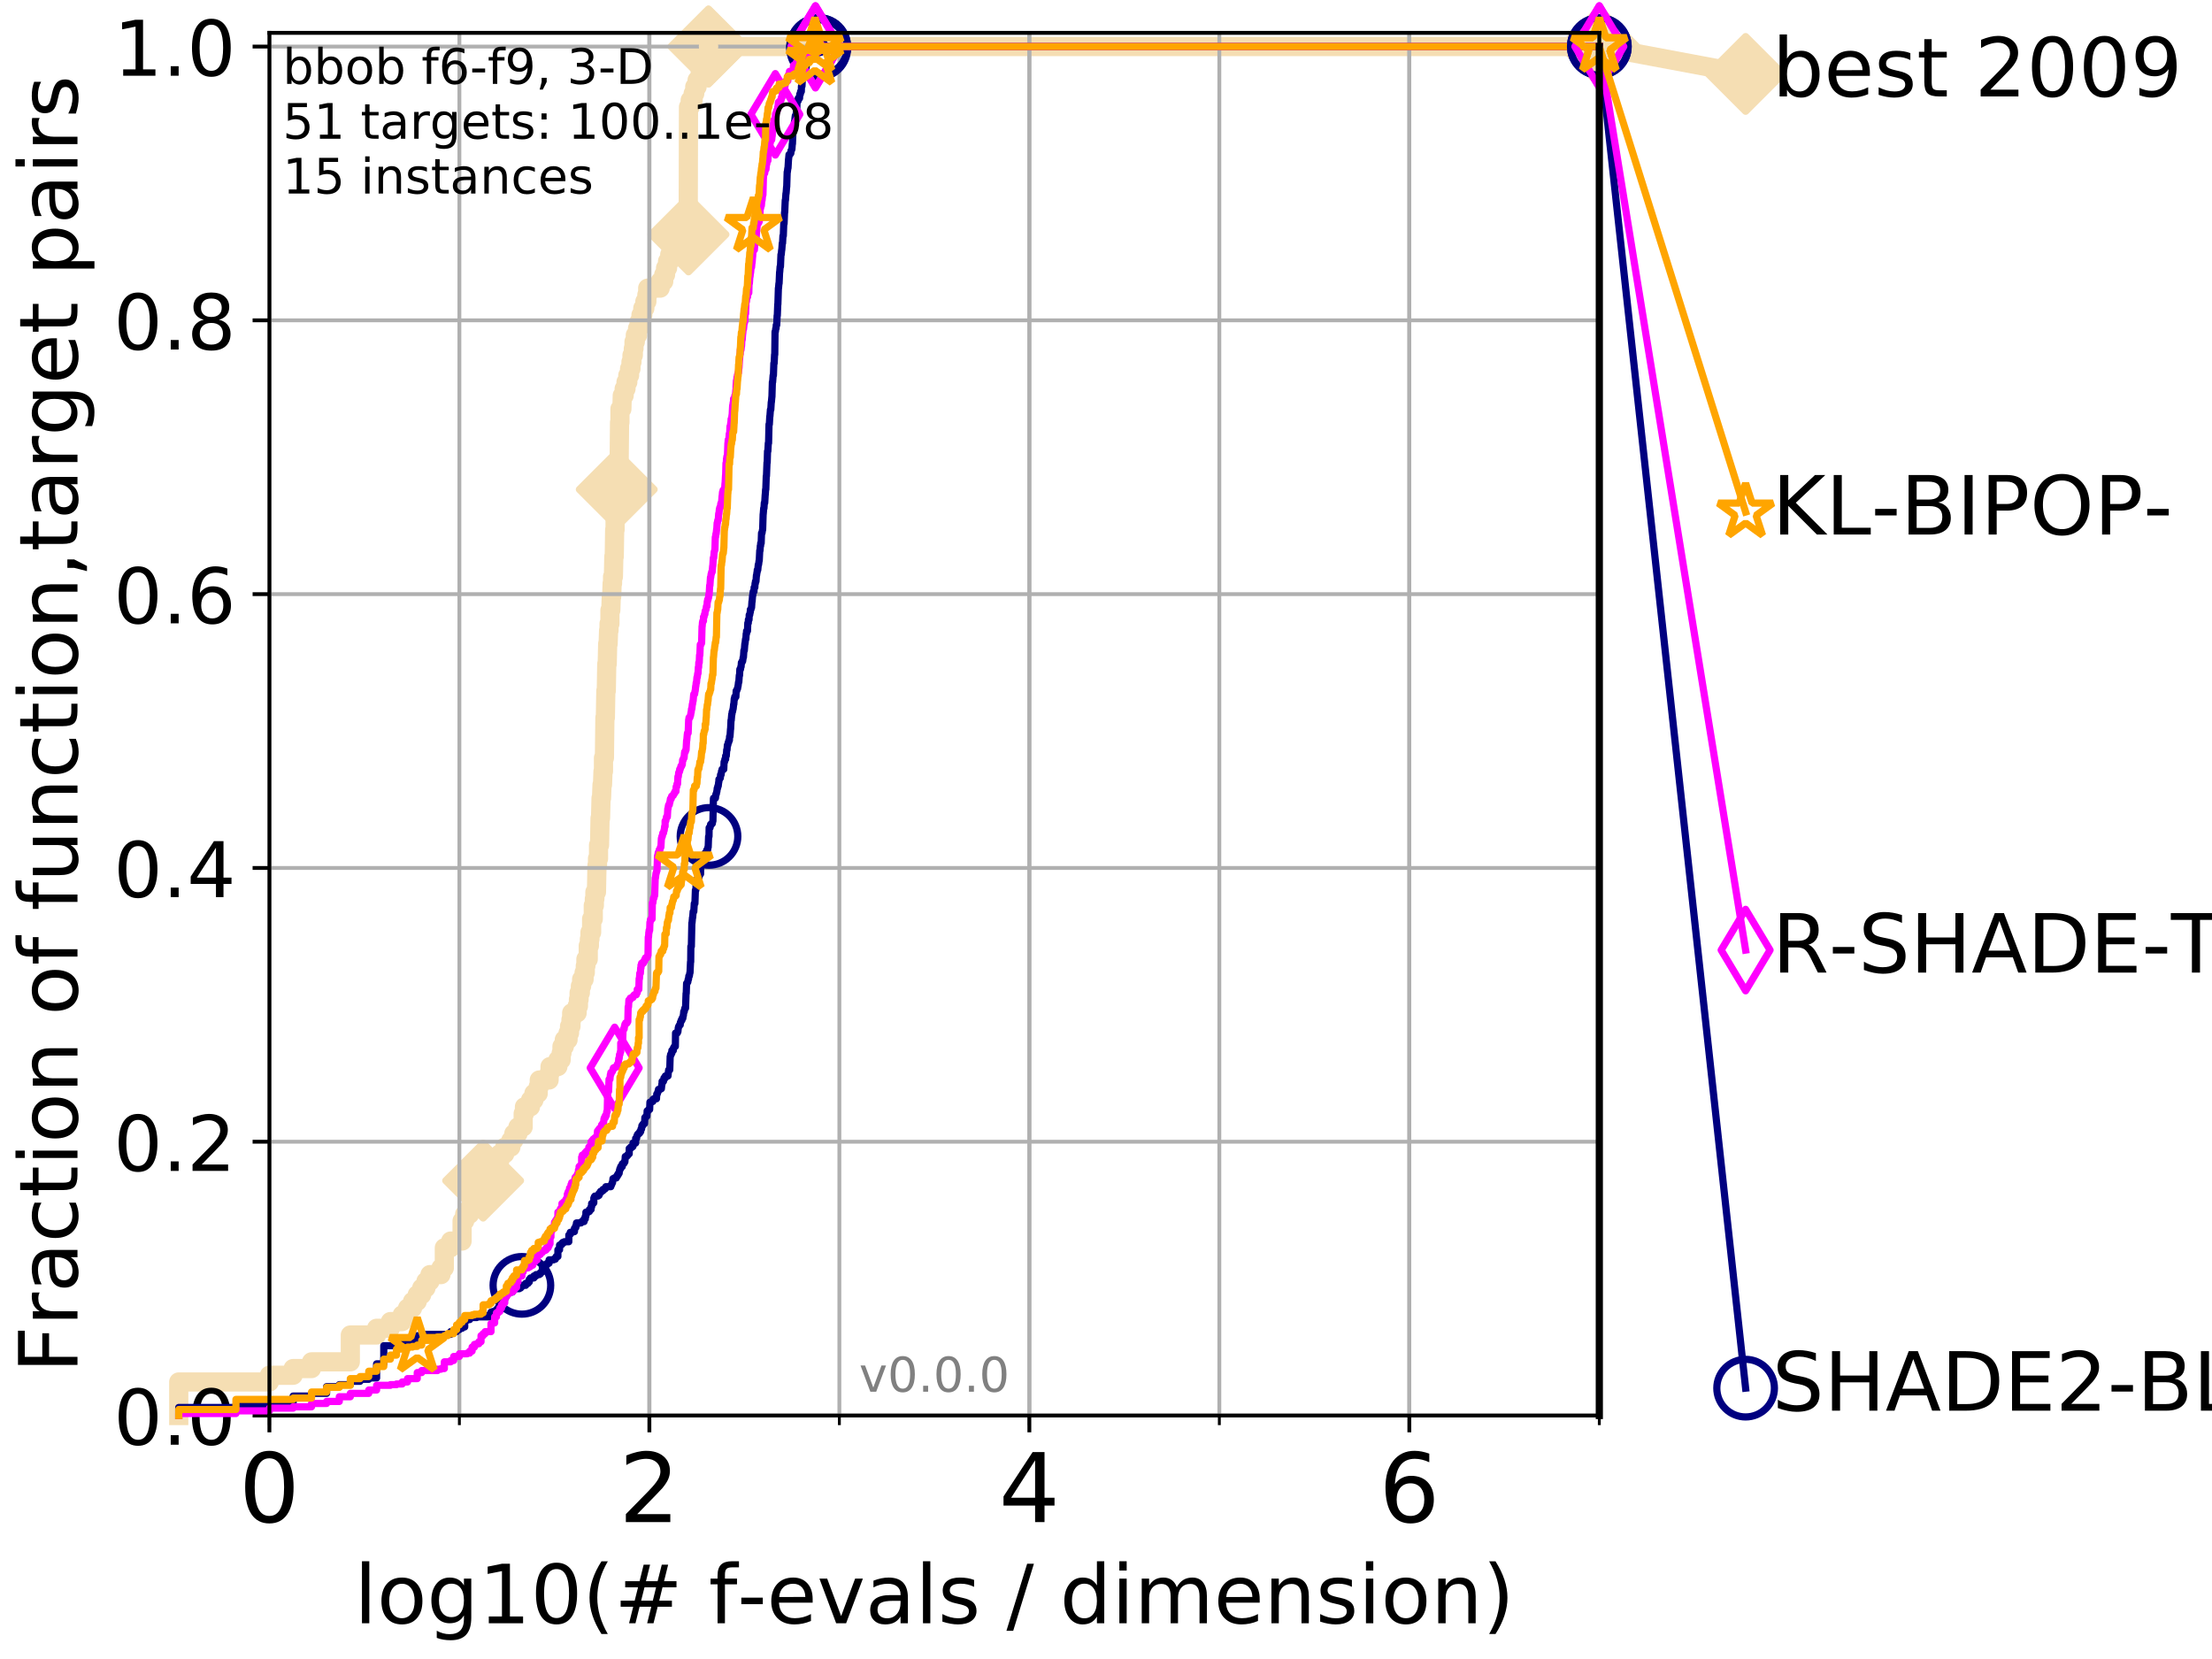<?xml version="1.0" encoding="utf-8" standalone="no"?>
<!DOCTYPE svg PUBLIC "-//W3C//DTD SVG 1.1//EN"
  "http://www.w3.org/Graphics/SVG/1.1/DTD/svg11.dtd">
<!-- Created with matplotlib (http://matplotlib.org/) -->
<svg height="345.6pt" version="1.1" viewBox="0 0 460.8 345.6" width="460.8pt" xmlns="http://www.w3.org/2000/svg" xmlns:xlink="http://www.w3.org/1999/xlink">
 <defs>
  <style type="text/css">
*{stroke-linecap:butt;stroke-linejoin:round;}
  </style>
 </defs>
 <g id="figure_1">
  <g id="patch_1">
   <path d="M 0 345.6 
L 460.8 345.6 
L 460.8 0 
L 0 0 
z
" style="fill:#ffffff;"/>
  </g>
  <g id="axes_1">
   <g id="patch_2">
    <path d="M 56.12 294.88 
L 333.168 294.88 
L 333.168 6.845 
L 56.12 6.845 
z
" style="fill:#ffffff;"/>
   </g>
   <g id="line2d_1">
    <path d="M 37.236 294.88 
L 37.236 287.89 
L 56.12 287.89 
L 56.12 286.492 
L 61.065 286.492 
L 61.065 285.094 
L 64.9 285.094 
L 64.9 283.696 
L 72.979 283.696 
L 72.979 278.105 
L 78.453 278.105 
L 78.453 276.707 
L 81.324 276.707 
L 81.324 275.309 
L 83.784 275.309 
L 83.784 273.911 
L 84.893 273.911 
L 84.893 272.513 
L 85.935 272.513 
L 85.935 271.115 
L 86.918 271.115 
L 86.918 269.717 
L 87.847 269.717 
L 87.847 268.319 
L 88.729 268.319 
L 88.729 266.921 
L 89.568 266.921 
L 89.568 265.523 
L 91.863 265.523 
L 91.863 264.125 
L 92.564 264.125 
L 92.564 259.931 
L 93.887 259.931 
L 93.887 258.533 
L 96.262 258.533 
L 96.262 254.339 
L 96.808 254.339 
L 96.808 252.941 
L 97.85 252.941 
L 97.85 251.543 
L 99.761 251.543 
L 99.761 250.145 
L 100.208 250.145 
L 100.208 248.747 
L 100.643 248.747 
L 100.643 245.952 
L 102.668 245.952 
L 102.668 244.554 
L 103.045 244.554 
L 103.045 243.156 
L 103.777 243.156 
L 103.777 241.758 
L 104.131 241.758 
L 104.131 240.36 
L 105.153 240.36 
L 105.153 238.962 
L 106.427 238.962 
L 106.427 237.564 
L 107.03 237.564 
L 107.03 236.166 
L 107.897 236.166 
L 107.897 234.768 
L 108.988 234.768 
L 108.988 231.972 
L 109.251 231.972 
L 109.251 230.574 
L 110.506 230.574 
L 110.506 229.176 
L 111.217 229.176 
L 111.217 227.778 
L 112.122 227.778 
L 112.122 226.38 
L 112.341 226.38 
L 112.341 224.982 
L 114.39 224.982 
L 114.39 223.584 
L 114.582 223.584 
L 114.582 222.186 
L 116.22 222.186 
L 116.22 220.788 
L 116.901 220.788 
L 116.901 219.39 
L 117.067 219.39 
L 117.067 217.992 
L 117.556 217.992 
L 117.556 216.594 
L 118.341 216.594 
L 118.341 215.197 
L 118.645 215.197 
L 118.645 213.799 
L 118.944 213.799 
L 118.944 212.401 
L 119.092 212.401 
L 119.092 211.003 
L 120.228 211.003 
L 120.228 209.605 
L 120.501 209.605 
L 120.501 208.207 
L 120.636 208.207 
L 120.636 206.809 
L 120.903 206.809 
L 120.903 205.411 
L 121.165 205.411 
L 121.165 204.013 
L 121.678 204.013 
L 121.678 202.615 
L 121.929 202.615 
L 121.929 201.217 
L 122.053 201.217 
L 122.053 199.819 
L 122.541 199.819 
L 122.541 197.023 
L 122.78 197.023 
L 122.78 195.625 
L 122.898 195.625 
L 122.898 194.227 
L 123.247 194.227 
L 123.247 191.431 
L 123.59 191.431 
L 123.59 188.635 
L 123.815 188.635 
L 123.815 187.237 
L 123.926 187.237 
L 123.926 185.839 
L 124.255 185.839 
L 124.364 180.248 
L 124.472 180.248 
L 124.472 178.85 
L 124.685 178.85 
L 124.685 176.054 
L 124.896 176.054 
L 125.001 170.462 
L 125.104 170.462 
L 125.208 166.268 
L 125.31 166.268 
L 125.412 163.472 
L 125.514 163.472 
L 125.615 160.676 
L 125.715 160.676 
L 125.715 157.88 
L 125.913 157.88 
L 126.012 149.493 
L 126.11 149.493 
L 126.207 143.901 
L 126.304 143.901 
L 126.4 138.309 
L 126.496 138.309 
L 126.591 134.115 
L 126.686 134.115 
L 126.78 131.319 
L 126.874 131.319 
L 126.874 129.921 
L 127.06 129.921 
L 127.06 127.125 
L 127.244 127.125 
L 127.335 124.329 
L 127.426 124.329 
L 127.516 121.534 
L 127.606 121.534 
L 127.606 120.136 
L 127.784 120.136 
L 127.872 115.942 
L 127.96 115.942 
L 128.047 110.35 
L 128.134 110.35 
L 128.134 107.554 
L 128.393 107.554 
L 128.478 101.962 
L 128.563 101.962 
L 128.648 99.166 
L 128.732 99.166 
L 128.815 96.37 
L 128.981 96.37 
L 129.064 87.983 
L 129.146 87.983 
L 129.146 85.187 
L 129.55 85.187 
L 129.63 82.391 
L 130.023 82.391 
L 130.023 80.993 
L 130.408 80.993 
L 130.408 79.595 
L 130.784 79.595 
L 130.784 78.197 
L 131.152 78.197 
L 131.152 76.799 
L 131.441 76.799 
L 131.441 75.401 
L 131.655 75.401 
L 131.655 74.003 
L 131.935 74.003 
L 131.935 72.605 
L 132.074 72.605 
L 132.074 71.207 
L 132.348 71.207 
L 132.348 69.809 
L 132.817 69.809 
L 132.817 68.411 
L 133.144 68.411 
L 133.144 67.013 
L 133.529 67.013 
L 133.529 65.615 
L 133.906 65.615 
L 133.906 64.217 
L 134.334 64.217 
L 134.334 62.819 
L 134.753 62.819 
L 134.753 61.421 
L 134.929 61.421 
L 134.929 60.023 
L 137.529 60.023 
L 137.529 58.626 
L 138.267 58.626 
L 138.267 57.228 
L 138.648 57.228 
L 138.648 55.83 
L 139.066 55.83 
L 139.066 54.432 
L 139.52 54.432 
L 139.52 53.034 
L 142.773 53.034 
L 142.773 51.636 
L 142.993 51.636 
L 142.993 50.238 
L 143.355 50.238 
L 143.427 22.279 
L 143.78 22.279 
L 143.78 20.881 
L 144.397 20.881 
L 144.397 19.483 
L 144.731 19.483 
L 144.731 18.085 
L 145.22 18.085 
L 145.22 16.687 
L 145.851 16.687 
L 145.851 15.289 
L 146.249 15.289 
L 146.249 13.891 
L 146.814 13.891 
L 146.814 12.493 
L 147.248 12.493 
L 147.248 11.095 
L 147.587 11.095 
L 147.587 9.697 
L 333.168 9.697 
L 333.168 9.697 
" style="fill:none;stroke:#f5deb3;stroke-linecap:square;stroke-width:4;"/>
   </g>
   <g id="line2d_2">
    <defs>
     <path d="M -0 7.778 
L 7.778 0 
L 0 -7.778 
L -7.778 -0 
z
" id="mf07535d694" style="stroke:#f5deb3;stroke-linejoin:miter;stroke-width:1.5;"/>
    </defs>
    <g>
     <use style="fill:#f5deb3;stroke:#f5deb3;stroke-linejoin:miter;stroke-width:1.5;" x="100.643" xlink:href="#mf07535d694" y="245.952"/>
     <use style="fill:#f5deb3;stroke:#f5deb3;stroke-linejoin:miter;stroke-width:1.5;" x="128.478" xlink:href="#mf07535d694" y="101.962"/>
     <use style="fill:#f5deb3;stroke:#f5deb3;stroke-linejoin:miter;stroke-width:1.5;" x="143.427" xlink:href="#mf07535d694" y="48.84"/>
     <use style="fill:#f5deb3;stroke:#f5deb3;stroke-linejoin:miter;stroke-width:1.5;" x="147.587" xlink:href="#mf07535d694" y="9.697"/>
     <use style="fill:#f5deb3;stroke:#f5deb3;stroke-linejoin:miter;stroke-width:1.5;" x="147.587" xlink:href="#mf07535d694" y="9.697"/>
     <use style="fill:#f5deb3;stroke:#f5deb3;stroke-linejoin:miter;stroke-width:1.5;" x="333.168" xlink:href="#mf07535d694" y="9.697"/>
    </g>
   </g>
   <g id="line2d_3">
    <path style="fill:none;stroke:#f5deb3;stroke-linecap:square;stroke-width:4;"/>
    <g/>
   </g>
   <g id="line2d_4">
    <path d="M 333.168 9.697 
L 363.643 15.401 
" style="fill:none;stroke:#f5deb3;stroke-linecap:square;stroke-width:4;"/>
    <g>
     <use style="fill:#f5deb3;stroke:#f5deb3;stroke-linejoin:miter;stroke-width:1.5;" x="333.168" xlink:href="#mf07535d694" y="9.697"/>
     <use style="fill:#f5deb3;stroke:#f5deb3;stroke-linejoin:miter;stroke-width:1.5;" x="363.643" xlink:href="#mf07535d694" y="15.401"/>
    </g>
   </g>
   <g id="matplotlib.axis_1">
    <g id="xtick_1">
     <g id="line2d_5">
      <path clip-path="url(#pd455e3f216)" d="M 56.12 294.88 
L 56.12 6.845 
" style="fill:none;stroke:#b0b0b0;stroke-linecap:square;stroke-width:0.8;"/>
     </g>
     <g id="line2d_6">
      <defs>
       <path d="M 0 0 
L 0 3.5 
" id="m5a044b7d5b" style="stroke:#000000;stroke-width:0.8;"/>
      </defs>
      <g>
       <use style="stroke:#000000;stroke-width:0.8;" x="56.12" xlink:href="#m5a044b7d5b" y="294.88"/>
      </g>
     </g>
     <g id="text_1">
      <!-- 0 -->
      <defs>
       <path d="M 31.781 66.406 
Q 24.172 66.406 20.328 58.906 
Q 16.5 51.422 16.5 36.375 
Q 16.5 21.391 20.328 13.891 
Q 24.172 6.391 31.781 6.391 
Q 39.453 6.391 43.281 13.891 
Q 47.125 21.391 47.125 36.375 
Q 47.125 51.422 43.281 58.906 
Q 39.453 66.406 31.781 66.406 
z
M 31.781 74.219 
Q 44.047 74.219 50.516 64.516 
Q 56.984 54.828 56.984 36.375 
Q 56.984 17.969 50.516 8.266 
Q 44.047 -1.422 31.781 -1.422 
Q 19.531 -1.422 13.062 8.266 
Q 6.594 17.969 6.594 36.375 
Q 6.594 54.828 13.062 64.516 
Q 19.531 74.219 31.781 74.219 
z
" id="DejaVuSans-30"/>
      </defs>
      <g transform="translate(49.758 317.077)scale(0.2 -0.2)">
       <use xlink:href="#DejaVuSans-30"/>
      </g>
     </g>
    </g>
    <g id="xtick_2">
     <g id="line2d_7">
      <path clip-path="url(#pd455e3f216)" d="M 135.277 294.88 
L 135.277 6.845 
" style="fill:none;stroke:#b0b0b0;stroke-linecap:square;stroke-width:0.8;"/>
     </g>
     <g id="line2d_8">
      <g>
       <use style="stroke:#000000;stroke-width:0.8;" x="135.277" xlink:href="#m5a044b7d5b" y="294.88"/>
      </g>
     </g>
     <g id="text_2">
      <!-- 2 -->
      <defs>
       <path d="M 19.188 8.297 
L 53.609 8.297 
L 53.609 0 
L 7.328 0 
L 7.328 8.297 
Q 12.938 14.109 22.625 23.891 
Q 32.328 33.688 34.812 36.531 
Q 39.547 41.844 41.422 45.531 
Q 43.312 49.219 43.312 52.781 
Q 43.312 58.594 39.234 62.25 
Q 35.156 65.922 28.609 65.922 
Q 23.969 65.922 18.812 64.312 
Q 13.672 62.703 7.812 59.422 
L 7.812 69.391 
Q 13.766 71.781 18.938 73 
Q 24.125 74.219 28.422 74.219 
Q 39.75 74.219 46.484 68.547 
Q 53.219 62.891 53.219 53.422 
Q 53.219 48.922 51.531 44.891 
Q 49.859 40.875 45.406 35.406 
Q 44.188 33.984 37.641 27.219 
Q 31.109 20.453 19.188 8.297 
z
" id="DejaVuSans-32"/>
      </defs>
      <g transform="translate(128.914 317.077)scale(0.2 -0.2)">
       <use xlink:href="#DejaVuSans-32"/>
      </g>
     </g>
    </g>
    <g id="xtick_3">
     <g id="line2d_9">
      <path clip-path="url(#pd455e3f216)" d="M 214.433 294.88 
L 214.433 6.845 
" style="fill:none;stroke:#b0b0b0;stroke-linecap:square;stroke-width:0.8;"/>
     </g>
     <g id="line2d_10">
      <g>
       <use style="stroke:#000000;stroke-width:0.8;" x="214.433" xlink:href="#m5a044b7d5b" y="294.88"/>
      </g>
     </g>
     <g id="text_3">
      <!-- 4 -->
      <defs>
       <path d="M 37.797 64.312 
L 12.891 25.391 
L 37.797 25.391 
z
M 35.203 72.906 
L 47.609 72.906 
L 47.609 25.391 
L 58.016 25.391 
L 58.016 17.188 
L 47.609 17.188 
L 47.609 0 
L 37.797 0 
L 37.797 17.188 
L 4.891 17.188 
L 4.891 26.703 
z
" id="DejaVuSans-34"/>
      </defs>
      <g transform="translate(208.071 317.077)scale(0.2 -0.2)">
       <use xlink:href="#DejaVuSans-34"/>
      </g>
     </g>
    </g>
    <g id="xtick_4">
     <g id="line2d_11">
      <path clip-path="url(#pd455e3f216)" d="M 293.59 294.88 
L 293.59 6.845 
" style="fill:none;stroke:#b0b0b0;stroke-linecap:square;stroke-width:0.8;"/>
     </g>
     <g id="line2d_12">
      <g>
       <use style="stroke:#000000;stroke-width:0.8;" x="293.59" xlink:href="#m5a044b7d5b" y="294.88"/>
      </g>
     </g>
     <g id="text_4">
      <!-- 6 -->
      <defs>
       <path d="M 33.016 40.375 
Q 26.375 40.375 22.484 35.828 
Q 18.609 31.297 18.609 23.391 
Q 18.609 15.531 22.484 10.953 
Q 26.375 6.391 33.016 6.391 
Q 39.656 6.391 43.531 10.953 
Q 47.406 15.531 47.406 23.391 
Q 47.406 31.297 43.531 35.828 
Q 39.656 40.375 33.016 40.375 
z
M 52.594 71.297 
L 52.594 62.312 
Q 48.875 64.062 45.094 64.984 
Q 41.312 65.922 37.594 65.922 
Q 27.828 65.922 22.672 59.328 
Q 17.531 52.734 16.797 39.406 
Q 19.672 43.656 24.016 45.922 
Q 28.375 48.188 33.594 48.188 
Q 44.578 48.188 50.953 41.516 
Q 57.328 34.859 57.328 23.391 
Q 57.328 12.156 50.688 5.359 
Q 44.047 -1.422 33.016 -1.422 
Q 20.359 -1.422 13.672 8.266 
Q 6.984 17.969 6.984 36.375 
Q 6.984 53.656 15.188 63.938 
Q 23.391 74.219 37.203 74.219 
Q 40.922 74.219 44.703 73.484 
Q 48.484 72.75 52.594 71.297 
z
" id="DejaVuSans-36"/>
      </defs>
      <g transform="translate(287.227 317.077)scale(0.2 -0.2)">
       <use xlink:href="#DejaVuSans-36"/>
      </g>
     </g>
    </g>
    <g id="xtick_5">
     <g id="line2d_13">
      <path clip-path="url(#pd455e3f216)" d="M 56.12 294.88 
L 56.12 6.845 
" style="fill:none;stroke:#b0b0b0;stroke-linecap:square;stroke-width:0.8;"/>
     </g>
     <g id="line2d_14">
      <defs>
       <path d="M 0 0 
L 0 2 
" id="m686dd53f15" style="stroke:#000000;stroke-width:0.6;"/>
      </defs>
      <g>
       <use style="stroke:#000000;stroke-width:0.6;" x="56.12" xlink:href="#m686dd53f15" y="294.88"/>
      </g>
     </g>
    </g>
    <g id="xtick_6">
     <g id="line2d_15">
      <path clip-path="url(#pd455e3f216)" d="M 95.698 294.88 
L 95.698 6.845 
" style="fill:none;stroke:#b0b0b0;stroke-linecap:square;stroke-width:0.8;"/>
     </g>
     <g id="line2d_16">
      <g>
       <use style="stroke:#000000;stroke-width:0.6;" x="95.698" xlink:href="#m686dd53f15" y="294.88"/>
      </g>
     </g>
    </g>
    <g id="xtick_7">
     <g id="line2d_17">
      <path clip-path="url(#pd455e3f216)" d="M 135.277 294.88 
L 135.277 6.845 
" style="fill:none;stroke:#b0b0b0;stroke-linecap:square;stroke-width:0.8;"/>
     </g>
     <g id="line2d_18">
      <g>
       <use style="stroke:#000000;stroke-width:0.6;" x="135.277" xlink:href="#m686dd53f15" y="294.88"/>
      </g>
     </g>
    </g>
    <g id="xtick_8">
     <g id="line2d_19">
      <path clip-path="url(#pd455e3f216)" d="M 174.855 294.88 
L 174.855 6.845 
" style="fill:none;stroke:#b0b0b0;stroke-linecap:square;stroke-width:0.8;"/>
     </g>
     <g id="line2d_20">
      <g>
       <use style="stroke:#000000;stroke-width:0.6;" x="174.855" xlink:href="#m686dd53f15" y="294.88"/>
      </g>
     </g>
    </g>
    <g id="xtick_9">
     <g id="line2d_21">
      <path clip-path="url(#pd455e3f216)" d="M 214.433 294.88 
L 214.433 6.845 
" style="fill:none;stroke:#b0b0b0;stroke-linecap:square;stroke-width:0.8;"/>
     </g>
     <g id="line2d_22">
      <g>
       <use style="stroke:#000000;stroke-width:0.6;" x="214.433" xlink:href="#m686dd53f15" y="294.88"/>
      </g>
     </g>
    </g>
    <g id="xtick_10">
     <g id="line2d_23">
      <path clip-path="url(#pd455e3f216)" d="M 254.011 294.88 
L 254.011 6.845 
" style="fill:none;stroke:#b0b0b0;stroke-linecap:square;stroke-width:0.8;"/>
     </g>
     <g id="line2d_24">
      <g>
       <use style="stroke:#000000;stroke-width:0.6;" x="254.011" xlink:href="#m686dd53f15" y="294.88"/>
      </g>
     </g>
    </g>
    <g id="xtick_11">
     <g id="line2d_25">
      <path clip-path="url(#pd455e3f216)" d="M 293.59 294.88 
L 293.59 6.845 
" style="fill:none;stroke:#b0b0b0;stroke-linecap:square;stroke-width:0.8;"/>
     </g>
     <g id="line2d_26">
      <g>
       <use style="stroke:#000000;stroke-width:0.6;" x="293.59" xlink:href="#m686dd53f15" y="294.88"/>
      </g>
     </g>
    </g>
    <g id="xtick_12">
     <g id="line2d_27">
      <path clip-path="url(#pd455e3f216)" d="M 333.168 294.88 
L 333.168 6.845 
" style="fill:none;stroke:#b0b0b0;stroke-linecap:square;stroke-width:0.8;"/>
     </g>
     <g id="line2d_28">
      <g>
       <use style="stroke:#000000;stroke-width:0.6;" x="333.168" xlink:href="#m686dd53f15" y="294.88"/>
      </g>
     </g>
    </g>
    <g id="text_5">
     <!-- log10(# f-evals / dimension) -->
     <defs>
      <path d="M 9.422 75.984 
L 18.406 75.984 
L 18.406 0 
L 9.422 0 
z
" id="DejaVuSans-6c"/>
      <path d="M 30.609 48.391 
Q 23.391 48.391 19.188 42.75 
Q 14.984 37.109 14.984 27.297 
Q 14.984 17.484 19.156 11.844 
Q 23.344 6.203 30.609 6.203 
Q 37.797 6.203 41.984 11.859 
Q 46.188 17.531 46.188 27.297 
Q 46.188 37.016 41.984 42.703 
Q 37.797 48.391 30.609 48.391 
z
M 30.609 56 
Q 42.328 56 49.016 48.375 
Q 55.719 40.766 55.719 27.297 
Q 55.719 13.875 49.016 6.219 
Q 42.328 -1.422 30.609 -1.422 
Q 18.844 -1.422 12.172 6.219 
Q 5.516 13.875 5.516 27.297 
Q 5.516 40.766 12.172 48.375 
Q 18.844 56 30.609 56 
z
" id="DejaVuSans-6f"/>
      <path d="M 45.406 27.984 
Q 45.406 37.75 41.375 43.109 
Q 37.359 48.484 30.078 48.484 
Q 22.859 48.484 18.828 43.109 
Q 14.797 37.75 14.797 27.984 
Q 14.797 18.266 18.828 12.891 
Q 22.859 7.516 30.078 7.516 
Q 37.359 7.516 41.375 12.891 
Q 45.406 18.266 45.406 27.984 
z
M 54.391 6.781 
Q 54.391 -7.172 48.188 -13.984 
Q 42 -20.797 29.203 -20.797 
Q 24.469 -20.797 20.266 -20.094 
Q 16.062 -19.391 12.109 -17.922 
L 12.109 -9.188 
Q 16.062 -11.328 19.922 -12.344 
Q 23.781 -13.375 27.781 -13.375 
Q 36.625 -13.375 41.016 -8.766 
Q 45.406 -4.156 45.406 5.172 
L 45.406 9.625 
Q 42.625 4.781 38.281 2.391 
Q 33.938 0 27.875 0 
Q 17.828 0 11.672 7.656 
Q 5.516 15.328 5.516 27.984 
Q 5.516 40.672 11.672 48.328 
Q 17.828 56 27.875 56 
Q 33.938 56 38.281 53.609 
Q 42.625 51.219 45.406 46.391 
L 45.406 54.688 
L 54.391 54.688 
z
" id="DejaVuSans-67"/>
      <path d="M 12.406 8.297 
L 28.516 8.297 
L 28.516 63.922 
L 10.984 60.406 
L 10.984 69.391 
L 28.422 72.906 
L 38.281 72.906 
L 38.281 8.297 
L 54.391 8.297 
L 54.391 0 
L 12.406 0 
z
" id="DejaVuSans-31"/>
      <path d="M 31 75.875 
Q 24.469 64.656 21.281 53.656 
Q 18.109 42.672 18.109 31.391 
Q 18.109 20.125 21.312 9.062 
Q 24.516 -2 31 -13.188 
L 23.188 -13.188 
Q 15.875 -1.703 12.234 9.375 
Q 8.594 20.453 8.594 31.391 
Q 8.594 42.281 12.203 53.312 
Q 15.828 64.359 23.188 75.875 
z
" id="DejaVuSans-28"/>
      <path d="M 51.125 44 
L 36.922 44 
L 32.812 27.688 
L 47.125 27.688 
z
M 43.797 71.781 
L 38.719 51.516 
L 52.984 51.516 
L 58.109 71.781 
L 65.922 71.781 
L 60.891 51.516 
L 76.125 51.516 
L 76.125 44 
L 58.984 44 
L 54.984 27.688 
L 70.516 27.688 
L 70.516 20.219 
L 53.078 20.219 
L 48 0 
L 40.188 0 
L 45.219 20.219 
L 30.906 20.219 
L 25.875 0 
L 18.016 0 
L 23.094 20.219 
L 7.719 20.219 
L 7.719 27.688 
L 24.906 27.688 
L 29 44 
L 13.281 44 
L 13.281 51.516 
L 30.906 51.516 
L 35.891 71.781 
z
" id="DejaVuSans-23"/>
      <path id="DejaVuSans-20"/>
      <path d="M 37.109 75.984 
L 37.109 68.5 
L 28.516 68.5 
Q 23.688 68.5 21.797 66.547 
Q 19.922 64.594 19.922 59.516 
L 19.922 54.688 
L 34.719 54.688 
L 34.719 47.703 
L 19.922 47.703 
L 19.922 0 
L 10.891 0 
L 10.891 47.703 
L 2.297 47.703 
L 2.297 54.688 
L 10.891 54.688 
L 10.891 58.5 
Q 10.891 67.625 15.141 71.797 
Q 19.391 75.984 28.609 75.984 
z
" id="DejaVuSans-66"/>
      <path d="M 4.891 31.391 
L 31.203 31.391 
L 31.203 23.391 
L 4.891 23.391 
z
" id="DejaVuSans-2d"/>
      <path d="M 56.203 29.594 
L 56.203 25.203 
L 14.891 25.203 
Q 15.484 15.922 20.484 11.062 
Q 25.484 6.203 34.422 6.203 
Q 39.594 6.203 44.453 7.469 
Q 49.312 8.734 54.109 11.281 
L 54.109 2.781 
Q 49.266 0.734 44.188 -0.344 
Q 39.109 -1.422 33.891 -1.422 
Q 20.797 -1.422 13.156 6.188 
Q 5.516 13.812 5.516 26.812 
Q 5.516 40.234 12.766 48.109 
Q 20.016 56 32.328 56 
Q 43.359 56 49.781 48.891 
Q 56.203 41.797 56.203 29.594 
z
M 47.219 32.234 
Q 47.125 39.594 43.094 43.984 
Q 39.062 48.391 32.422 48.391 
Q 24.906 48.391 20.391 44.141 
Q 15.875 39.891 15.188 32.172 
z
" id="DejaVuSans-65"/>
      <path d="M 2.984 54.688 
L 12.5 54.688 
L 29.594 8.797 
L 46.688 54.688 
L 56.203 54.688 
L 35.688 0 
L 23.484 0 
z
" id="DejaVuSans-76"/>
      <path d="M 34.281 27.484 
Q 23.391 27.484 19.188 25 
Q 14.984 22.516 14.984 16.5 
Q 14.984 11.719 18.141 8.906 
Q 21.297 6.109 26.703 6.109 
Q 34.188 6.109 38.703 11.406 
Q 43.219 16.703 43.219 25.484 
L 43.219 27.484 
z
M 52.203 31.203 
L 52.203 0 
L 43.219 0 
L 43.219 8.297 
Q 40.141 3.328 35.547 0.953 
Q 30.953 -1.422 24.312 -1.422 
Q 15.922 -1.422 10.953 3.297 
Q 6 8.016 6 15.922 
Q 6 25.141 12.172 29.828 
Q 18.359 34.516 30.609 34.516 
L 43.219 34.516 
L 43.219 35.406 
Q 43.219 41.609 39.141 45 
Q 35.062 48.391 27.688 48.391 
Q 23 48.391 18.547 47.266 
Q 14.109 46.141 10.016 43.891 
L 10.016 52.203 
Q 14.938 54.109 19.578 55.047 
Q 24.219 56 28.609 56 
Q 40.484 56 46.344 49.844 
Q 52.203 43.703 52.203 31.203 
z
" id="DejaVuSans-61"/>
      <path d="M 44.281 53.078 
L 44.281 44.578 
Q 40.484 46.531 36.375 47.5 
Q 32.281 48.484 27.875 48.484 
Q 21.188 48.484 17.844 46.438 
Q 14.5 44.391 14.5 40.281 
Q 14.5 37.156 16.891 35.375 
Q 19.281 33.594 26.516 31.984 
L 29.594 31.297 
Q 39.156 29.25 43.188 25.516 
Q 47.219 21.781 47.219 15.094 
Q 47.219 7.469 41.188 3.016 
Q 35.156 -1.422 24.609 -1.422 
Q 20.219 -1.422 15.453 -0.562 
Q 10.688 0.297 5.422 2 
L 5.422 11.281 
Q 10.406 8.688 15.234 7.391 
Q 20.062 6.109 24.812 6.109 
Q 31.156 6.109 34.562 8.281 
Q 37.984 10.453 37.984 14.406 
Q 37.984 18.062 35.516 20.016 
Q 33.062 21.969 24.703 23.781 
L 21.578 24.516 
Q 13.234 26.266 9.516 29.906 
Q 5.812 33.547 5.812 39.891 
Q 5.812 47.609 11.281 51.797 
Q 16.75 56 26.812 56 
Q 31.781 56 36.172 55.266 
Q 40.578 54.547 44.281 53.078 
z
" id="DejaVuSans-73"/>
      <path d="M 25.391 72.906 
L 33.688 72.906 
L 8.297 -9.281 
L 0 -9.281 
z
" id="DejaVuSans-2f"/>
      <path d="M 45.406 46.391 
L 45.406 75.984 
L 54.391 75.984 
L 54.391 0 
L 45.406 0 
L 45.406 8.203 
Q 42.578 3.328 38.25 0.953 
Q 33.938 -1.422 27.875 -1.422 
Q 17.969 -1.422 11.734 6.484 
Q 5.516 14.406 5.516 27.297 
Q 5.516 40.188 11.734 48.094 
Q 17.969 56 27.875 56 
Q 33.938 56 38.25 53.625 
Q 42.578 51.266 45.406 46.391 
z
M 14.797 27.297 
Q 14.797 17.391 18.875 11.75 
Q 22.953 6.109 30.078 6.109 
Q 37.203 6.109 41.297 11.75 
Q 45.406 17.391 45.406 27.297 
Q 45.406 37.203 41.297 42.844 
Q 37.203 48.484 30.078 48.484 
Q 22.953 48.484 18.875 42.844 
Q 14.797 37.203 14.797 27.297 
z
" id="DejaVuSans-64"/>
      <path d="M 9.422 54.688 
L 18.406 54.688 
L 18.406 0 
L 9.422 0 
z
M 9.422 75.984 
L 18.406 75.984 
L 18.406 64.594 
L 9.422 64.594 
z
" id="DejaVuSans-69"/>
      <path d="M 52 44.188 
Q 55.375 50.25 60.062 53.125 
Q 64.75 56 71.094 56 
Q 79.641 56 84.281 50.016 
Q 88.922 44.047 88.922 33.016 
L 88.922 0 
L 79.891 0 
L 79.891 32.719 
Q 79.891 40.578 77.094 44.375 
Q 74.312 48.188 68.609 48.188 
Q 61.625 48.188 57.562 43.547 
Q 53.516 38.922 53.516 30.906 
L 53.516 0 
L 44.484 0 
L 44.484 32.719 
Q 44.484 40.625 41.703 44.406 
Q 38.922 48.188 33.109 48.188 
Q 26.219 48.188 22.156 43.531 
Q 18.109 38.875 18.109 30.906 
L 18.109 0 
L 9.078 0 
L 9.078 54.688 
L 18.109 54.688 
L 18.109 46.188 
Q 21.188 51.219 25.484 53.609 
Q 29.781 56 35.688 56 
Q 41.656 56 45.828 52.969 
Q 50 49.953 52 44.188 
z
" id="DejaVuSans-6d"/>
      <path d="M 54.891 33.016 
L 54.891 0 
L 45.906 0 
L 45.906 32.719 
Q 45.906 40.484 42.875 44.328 
Q 39.844 48.188 33.797 48.188 
Q 26.516 48.188 22.312 43.547 
Q 18.109 38.922 18.109 30.906 
L 18.109 0 
L 9.078 0 
L 9.078 54.688 
L 18.109 54.688 
L 18.109 46.188 
Q 21.344 51.125 25.703 53.562 
Q 30.078 56 35.797 56 
Q 45.219 56 50.047 50.172 
Q 54.891 44.344 54.891 33.016 
z
" id="DejaVuSans-6e"/>
      <path d="M 8.016 75.875 
L 15.828 75.875 
Q 23.141 64.359 26.781 53.312 
Q 30.422 42.281 30.422 31.391 
Q 30.422 20.453 26.781 9.375 
Q 23.141 -1.703 15.828 -13.188 
L 8.016 -13.188 
Q 14.5 -2 17.703 9.062 
Q 20.906 20.125 20.906 31.391 
Q 20.906 42.672 17.703 53.656 
Q 14.5 64.656 8.016 75.875 
z
" id="DejaVuSans-29"/>
     </defs>
     <g transform="translate(73.803 338.154)scale(0.17 -0.17)">
      <use xlink:href="#DejaVuSans-6c"/>
      <use x="27.783" xlink:href="#DejaVuSans-6f"/>
      <use x="88.965" xlink:href="#DejaVuSans-67"/>
      <use x="152.441" xlink:href="#DejaVuSans-31"/>
      <use x="216.064" xlink:href="#DejaVuSans-30"/>
      <use x="279.688" xlink:href="#DejaVuSans-28"/>
      <use x="318.701" xlink:href="#DejaVuSans-23"/>
      <use x="402.49" xlink:href="#DejaVuSans-20"/>
      <use x="434.277" xlink:href="#DejaVuSans-66"/>
      <use x="469.404" xlink:href="#DejaVuSans-2d"/>
      <use x="505.488" xlink:href="#DejaVuSans-65"/>
      <use x="567.012" xlink:href="#DejaVuSans-76"/>
      <use x="626.191" xlink:href="#DejaVuSans-61"/>
      <use x="687.471" xlink:href="#DejaVuSans-6c"/>
      <use x="715.254" xlink:href="#DejaVuSans-73"/>
      <use x="767.354" xlink:href="#DejaVuSans-20"/>
      <use x="799.141" xlink:href="#DejaVuSans-2f"/>
      <use x="832.832" xlink:href="#DejaVuSans-20"/>
      <use x="864.619" xlink:href="#DejaVuSans-64"/>
      <use x="928.096" xlink:href="#DejaVuSans-69"/>
      <use x="955.879" xlink:href="#DejaVuSans-6d"/>
      <use x="1053.291" xlink:href="#DejaVuSans-65"/>
      <use x="1114.814" xlink:href="#DejaVuSans-6e"/>
      <use x="1178.193" xlink:href="#DejaVuSans-73"/>
      <use x="1230.293" xlink:href="#DejaVuSans-69"/>
      <use x="1258.076" xlink:href="#DejaVuSans-6f"/>
      <use x="1319.258" xlink:href="#DejaVuSans-6e"/>
      <use x="1382.637" xlink:href="#DejaVuSans-29"/>
     </g>
    </g>
   </g>
   <g id="matplotlib.axis_2">
    <g id="ytick_1">
     <g id="line2d_29">
      <path clip-path="url(#pd455e3f216)" d="M 56.12 294.88 
L 333.168 294.88 
" style="fill:none;stroke:#b0b0b0;stroke-linecap:square;stroke-width:0.8;"/>
     </g>
     <g id="line2d_30">
      <defs>
       <path d="M 0 0 
L -3.5 0 
" id="m598bd6cc86" style="stroke:#000000;stroke-width:0.8;"/>
      </defs>
      <g>
       <use style="stroke:#000000;stroke-width:0.8;" x="56.12" xlink:href="#m598bd6cc86" y="294.88"/>
      </g>
     </g>
     <g id="text_6">
      <!-- 0.0 -->
      <defs>
       <path d="M 10.688 12.406 
L 21 12.406 
L 21 0 
L 10.688 0 
z
" id="DejaVuSans-2e"/>
      </defs>
      <g transform="translate(23.675 300.959)scale(0.16 -0.16)">
       <use xlink:href="#DejaVuSans-30"/>
       <use x="63.623" xlink:href="#DejaVuSans-2e"/>
       <use x="95.41" xlink:href="#DejaVuSans-30"/>
      </g>
     </g>
    </g>
    <g id="ytick_2">
     <g id="line2d_31">
      <path clip-path="url(#pd455e3f216)" d="M 56.12 237.843 
L 333.168 237.843 
" style="fill:none;stroke:#b0b0b0;stroke-linecap:square;stroke-width:0.8;"/>
     </g>
     <g id="line2d_32">
      <g>
       <use style="stroke:#000000;stroke-width:0.8;" x="56.12" xlink:href="#m598bd6cc86" y="237.843"/>
      </g>
     </g>
     <g id="text_7">
      <!-- 0.2 -->
      <g transform="translate(23.675 243.922)scale(0.16 -0.16)">
       <use xlink:href="#DejaVuSans-30"/>
       <use x="63.623" xlink:href="#DejaVuSans-2e"/>
       <use x="95.41" xlink:href="#DejaVuSans-32"/>
      </g>
     </g>
    </g>
    <g id="ytick_3">
     <g id="line2d_33">
      <path clip-path="url(#pd455e3f216)" d="M 56.12 180.807 
L 333.168 180.807 
" style="fill:none;stroke:#b0b0b0;stroke-linecap:square;stroke-width:0.8;"/>
     </g>
     <g id="line2d_34">
      <g>
       <use style="stroke:#000000;stroke-width:0.8;" x="56.12" xlink:href="#m598bd6cc86" y="180.807"/>
      </g>
     </g>
     <g id="text_8">
      <!-- 0.4 -->
      <g transform="translate(23.675 186.886)scale(0.16 -0.16)">
       <use xlink:href="#DejaVuSans-30"/>
       <use x="63.623" xlink:href="#DejaVuSans-2e"/>
       <use x="95.41" xlink:href="#DejaVuSans-34"/>
      </g>
     </g>
    </g>
    <g id="ytick_4">
     <g id="line2d_35">
      <path clip-path="url(#pd455e3f216)" d="M 56.12 123.77 
L 333.168 123.77 
" style="fill:none;stroke:#b0b0b0;stroke-linecap:square;stroke-width:0.8;"/>
     </g>
     <g id="line2d_36">
      <g>
       <use style="stroke:#000000;stroke-width:0.8;" x="56.12" xlink:href="#m598bd6cc86" y="123.77"/>
      </g>
     </g>
     <g id="text_9">
      <!-- 0.6 -->
      <g transform="translate(23.675 129.849)scale(0.16 -0.16)">
       <use xlink:href="#DejaVuSans-30"/>
       <use x="63.623" xlink:href="#DejaVuSans-2e"/>
       <use x="95.41" xlink:href="#DejaVuSans-36"/>
      </g>
     </g>
    </g>
    <g id="ytick_5">
     <g id="line2d_37">
      <path clip-path="url(#pd455e3f216)" d="M 56.12 66.734 
L 333.168 66.734 
" style="fill:none;stroke:#b0b0b0;stroke-linecap:square;stroke-width:0.8;"/>
     </g>
     <g id="line2d_38">
      <g>
       <use style="stroke:#000000;stroke-width:0.8;" x="56.12" xlink:href="#m598bd6cc86" y="66.734"/>
      </g>
     </g>
     <g id="text_10">
      <!-- 0.8 -->
      <defs>
       <path d="M 31.781 34.625 
Q 24.75 34.625 20.719 30.859 
Q 16.703 27.094 16.703 20.516 
Q 16.703 13.922 20.719 10.156 
Q 24.75 6.391 31.781 6.391 
Q 38.812 6.391 42.859 10.172 
Q 46.922 13.969 46.922 20.516 
Q 46.922 27.094 42.891 30.859 
Q 38.875 34.625 31.781 34.625 
z
M 21.922 38.812 
Q 15.578 40.375 12.031 44.719 
Q 8.5 49.078 8.5 55.328 
Q 8.5 64.062 14.719 69.141 
Q 20.953 74.219 31.781 74.219 
Q 42.672 74.219 48.875 69.141 
Q 55.078 64.062 55.078 55.328 
Q 55.078 49.078 51.531 44.719 
Q 48 40.375 41.703 38.812 
Q 48.828 37.156 52.797 32.312 
Q 56.781 27.484 56.781 20.516 
Q 56.781 9.906 50.312 4.234 
Q 43.844 -1.422 31.781 -1.422 
Q 19.734 -1.422 13.25 4.234 
Q 6.781 9.906 6.781 20.516 
Q 6.781 27.484 10.781 32.312 
Q 14.797 37.156 21.922 38.812 
z
M 18.312 54.391 
Q 18.312 48.734 21.844 45.562 
Q 25.391 42.391 31.781 42.391 
Q 38.141 42.391 41.719 45.562 
Q 45.312 48.734 45.312 54.391 
Q 45.312 60.062 41.719 63.234 
Q 38.141 66.406 31.781 66.406 
Q 25.391 66.406 21.844 63.234 
Q 18.312 60.062 18.312 54.391 
z
" id="DejaVuSans-38"/>
      </defs>
      <g transform="translate(23.675 72.812)scale(0.16 -0.16)">
       <use xlink:href="#DejaVuSans-30"/>
       <use x="63.623" xlink:href="#DejaVuSans-2e"/>
       <use x="95.41" xlink:href="#DejaVuSans-38"/>
      </g>
     </g>
    </g>
    <g id="ytick_6">
     <g id="line2d_39">
      <path clip-path="url(#pd455e3f216)" d="M 56.12 9.697 
L 333.168 9.697 
" style="fill:none;stroke:#b0b0b0;stroke-linecap:square;stroke-width:0.8;"/>
     </g>
     <g id="line2d_40">
      <g>
       <use style="stroke:#000000;stroke-width:0.8;" x="56.12" xlink:href="#m598bd6cc86" y="9.697"/>
      </g>
     </g>
     <g id="text_11">
      <!-- 1.0 -->
      <g transform="translate(23.675 15.776)scale(0.16 -0.16)">
       <use xlink:href="#DejaVuSans-31"/>
       <use x="63.623" xlink:href="#DejaVuSans-2e"/>
       <use x="95.41" xlink:href="#DejaVuSans-30"/>
      </g>
     </g>
    </g>
    <g id="text_12">
     <!-- Fraction of function,target pairs -->
     <defs>
      <path d="M 9.812 72.906 
L 51.703 72.906 
L 51.703 64.594 
L 19.672 64.594 
L 19.672 43.109 
L 48.578 43.109 
L 48.578 34.812 
L 19.672 34.812 
L 19.672 0 
L 9.812 0 
z
" id="DejaVuSans-46"/>
      <path d="M 41.109 46.297 
Q 39.594 47.172 37.812 47.578 
Q 36.031 48 33.891 48 
Q 26.266 48 22.188 43.047 
Q 18.109 38.094 18.109 28.812 
L 18.109 0 
L 9.078 0 
L 9.078 54.688 
L 18.109 54.688 
L 18.109 46.188 
Q 20.953 51.172 25.484 53.578 
Q 30.031 56 36.531 56 
Q 37.453 56 38.578 55.875 
Q 39.703 55.766 41.062 55.516 
z
" id="DejaVuSans-72"/>
      <path d="M 48.781 52.594 
L 48.781 44.188 
Q 44.969 46.297 41.141 47.344 
Q 37.312 48.391 33.406 48.391 
Q 24.656 48.391 19.812 42.844 
Q 14.984 37.312 14.984 27.297 
Q 14.984 17.281 19.812 11.734 
Q 24.656 6.203 33.406 6.203 
Q 37.312 6.203 41.141 7.25 
Q 44.969 8.297 48.781 10.406 
L 48.781 2.094 
Q 45.016 0.344 40.984 -0.531 
Q 36.969 -1.422 32.422 -1.422 
Q 20.062 -1.422 12.781 6.344 
Q 5.516 14.109 5.516 27.297 
Q 5.516 40.672 12.859 48.328 
Q 20.219 56 33.016 56 
Q 37.156 56 41.109 55.141 
Q 45.062 54.297 48.781 52.594 
z
" id="DejaVuSans-63"/>
      <path d="M 18.312 70.219 
L 18.312 54.688 
L 36.812 54.688 
L 36.812 47.703 
L 18.312 47.703 
L 18.312 18.016 
Q 18.312 11.328 20.141 9.422 
Q 21.969 7.516 27.594 7.516 
L 36.812 7.516 
L 36.812 0 
L 27.594 0 
Q 17.188 0 13.234 3.875 
Q 9.281 7.766 9.281 18.016 
L 9.281 47.703 
L 2.688 47.703 
L 2.688 54.688 
L 9.281 54.688 
L 9.281 70.219 
z
" id="DejaVuSans-74"/>
      <path d="M 8.5 21.578 
L 8.5 54.688 
L 17.484 54.688 
L 17.484 21.922 
Q 17.484 14.156 20.5 10.266 
Q 23.531 6.391 29.594 6.391 
Q 36.859 6.391 41.078 11.031 
Q 45.312 15.672 45.312 23.688 
L 45.312 54.688 
L 54.297 54.688 
L 54.297 0 
L 45.312 0 
L 45.312 8.406 
Q 42.047 3.422 37.719 1 
Q 33.406 -1.422 27.688 -1.422 
Q 18.266 -1.422 13.375 4.438 
Q 8.5 10.297 8.5 21.578 
z
M 31.109 56 
z
" id="DejaVuSans-75"/>
      <path d="M 11.719 12.406 
L 22.016 12.406 
L 22.016 4 
L 14.016 -11.625 
L 7.719 -11.625 
L 11.719 4 
z
" id="DejaVuSans-2c"/>
      <path d="M 18.109 8.203 
L 18.109 -20.797 
L 9.078 -20.797 
L 9.078 54.688 
L 18.109 54.688 
L 18.109 46.391 
Q 20.953 51.266 25.266 53.625 
Q 29.594 56 35.594 56 
Q 45.562 56 51.781 48.094 
Q 58.016 40.188 58.016 27.297 
Q 58.016 14.406 51.781 6.484 
Q 45.562 -1.422 35.594 -1.422 
Q 29.594 -1.422 25.266 0.953 
Q 20.953 3.328 18.109 8.203 
z
M 48.688 27.297 
Q 48.688 37.203 44.609 42.844 
Q 40.531 48.484 33.406 48.484 
Q 26.266 48.484 22.188 42.844 
Q 18.109 37.203 18.109 27.297 
Q 18.109 17.391 22.188 11.75 
Q 26.266 6.109 33.406 6.109 
Q 40.531 6.109 44.609 11.75 
Q 48.688 17.391 48.688 27.297 
z
" id="DejaVuSans-70"/>
     </defs>
     <g transform="translate(16.14 286.002)rotate(-90)scale(0.17 -0.17)">
      <use xlink:href="#DejaVuSans-46"/>
      <use x="57.41" xlink:href="#DejaVuSans-72"/>
      <use x="98.523" xlink:href="#DejaVuSans-61"/>
      <use x="159.803" xlink:href="#DejaVuSans-63"/>
      <use x="214.783" xlink:href="#DejaVuSans-74"/>
      <use x="253.992" xlink:href="#DejaVuSans-69"/>
      <use x="281.775" xlink:href="#DejaVuSans-6f"/>
      <use x="342.957" xlink:href="#DejaVuSans-6e"/>
      <use x="406.336" xlink:href="#DejaVuSans-20"/>
      <use x="438.123" xlink:href="#DejaVuSans-6f"/>
      <use x="499.305" xlink:href="#DejaVuSans-66"/>
      <use x="534.51" xlink:href="#DejaVuSans-20"/>
      <use x="566.297" xlink:href="#DejaVuSans-66"/>
      <use x="601.502" xlink:href="#DejaVuSans-75"/>
      <use x="664.881" xlink:href="#DejaVuSans-6e"/>
      <use x="728.26" xlink:href="#DejaVuSans-63"/>
      <use x="783.24" xlink:href="#DejaVuSans-74"/>
      <use x="822.449" xlink:href="#DejaVuSans-69"/>
      <use x="850.232" xlink:href="#DejaVuSans-6f"/>
      <use x="911.414" xlink:href="#DejaVuSans-6e"/>
      <use x="974.793" xlink:href="#DejaVuSans-2c"/>
      <use x="1006.58" xlink:href="#DejaVuSans-74"/>
      <use x="1045.789" xlink:href="#DejaVuSans-61"/>
      <use x="1107.068" xlink:href="#DejaVuSans-72"/>
      <use x="1148.166" xlink:href="#DejaVuSans-67"/>
      <use x="1211.643" xlink:href="#DejaVuSans-65"/>
      <use x="1273.166" xlink:href="#DejaVuSans-74"/>
      <use x="1312.375" xlink:href="#DejaVuSans-20"/>
      <use x="1344.162" xlink:href="#DejaVuSans-70"/>
      <use x="1407.639" xlink:href="#DejaVuSans-61"/>
      <use x="1468.918" xlink:href="#DejaVuSans-69"/>
      <use x="1496.701" xlink:href="#DejaVuSans-72"/>
      <use x="1537.814" xlink:href="#DejaVuSans-73"/>
     </g>
    </g>
   </g>
   <g id="line2d_41">
    <defs>
     <path d="M 0 1.5 
C 0.398 1.5 0.779 1.342 1.061 1.061 
C 1.342 0.779 1.5 0.398 1.5 0 
C 1.5 -0.398 1.342 -0.779 1.061 -1.061 
C 0.779 -1.342 0.398 -1.5 0 -1.5 
C -0.398 -1.5 -0.779 -1.342 -1.061 -1.061 
C -1.342 -0.779 -1.5 -0.398 -1.5 0 
C -1.5 0.398 -1.342 0.779 -1.061 1.061 
C -0.779 1.342 -0.398 1.5 0 1.5 
z
" id="m8186c689a8" style="stroke:#f5deb3;"/>
    </defs>
    <g>
     <use style="fill:#f5deb3;stroke:#f5deb3;" x="147.587" xlink:href="#m8186c689a8" y="9.697"/>
     <use style="fill:#f5deb3;stroke:#f5deb3;" x="147.587" xlink:href="#m8186c689a8" y="9.697"/>
    </g>
   </g>
   <g id="line2d_42">
    <defs>
     <path d="M 0 1.5 
C 0.398 1.5 0.779 1.342 1.061 1.061 
C 1.342 0.779 1.5 0.398 1.5 0 
C 1.5 -0.398 1.342 -0.779 1.061 -1.061 
C 0.779 -1.342 0.398 -1.5 0 -1.5 
C -0.398 -1.5 -0.779 -1.342 -1.061 -1.061 
C -1.342 -0.779 -1.5 -0.398 -1.5 0 
C -1.5 0.398 -1.342 0.779 -1.061 1.061 
C -0.779 1.342 -0.398 1.5 0 1.5 
z
" id="mcb6ae0b85e" style="stroke:#000080;"/>
    </defs>
    <g>
     <use style="fill:#000080;stroke:#000080;" x="170.547" xlink:href="#mcb6ae0b85e" y="9.697"/>
     <use style="fill:#000080;stroke:#000080;" x="170.547" xlink:href="#mcb6ae0b85e" y="9.697"/>
    </g>
   </g>
   <g id="line2d_43">
    <path d="M 37.236 294.88 
L 37.236 293.202 
L 49.151 293.202 
L 49.151 292.643 
L 56.12 292.643 
L 56.12 292.364 
L 61.065 292.364 
L 61.065 290.826 
L 64.9 290.826 
L 64.9 290.267 
L 68.034 290.267 
L 68.034 288.869 
L 70.684 288.869 
L 70.684 288.449 
L 72.979 288.449 
L 72.979 287.75 
L 75.004 287.75 
L 75.004 287.331 
L 76.815 287.331 
L 76.815 287.051 
L 78.453 287.051 
L 78.453 284.116 
L 79.949 284.116 
L 79.949 280.341 
L 82.598 280.341 
L 82.598 279.642 
L 83.784 279.642 
L 83.784 279.363 
L 86.918 279.363 
L 86.918 278.244 
L 87.847 278.244 
L 87.847 277.965 
L 93.887 277.965 
L 93.887 277.406 
L 95.116 277.406 
L 95.116 276.986 
L 95.698 276.986 
L 95.698 276.707 
L 96.262 276.707 
L 96.262 276.427 
L 96.808 276.427 
L 96.808 275.029 
L 97.337 275.029 
L 97.337 274.889 
L 97.85 274.889 
L 97.85 274.47 
L 99.303 274.47 
L 99.303 274.33 
L 101.886 274.33 
L 101.886 273.911 
L 102.281 273.911 
L 102.281 273.351 
L 102.668 273.351 
L 102.668 273.212 
L 103.415 273.212 
L 103.415 272.792 
L 103.777 272.792 
L 103.777 272.373 
L 104.131 272.373 
L 104.131 271.814 
L 104.479 271.814 
L 104.479 271.115 
L 104.819 271.115 
L 104.819 270.695 
L 105.153 270.695 
L 105.153 270.136 
L 105.48 270.136 
L 105.48 269.158 
L 106.731 269.158 
L 106.731 268.738 
L 107.03 268.738 
L 107.03 268.459 
L 108.176 268.459 
L 108.176 268.319 
L 108.451 268.319 
L 108.451 268.039 
L 108.722 268.039 
L 108.722 267.76 
L 109.509 267.76 
L 109.509 267.34 
L 110.015 267.34 
L 110.015 267.061 
L 110.262 267.061 
L 110.262 266.502 
L 110.506 266.502 
L 110.506 266.222 
L 111.217 266.222 
L 111.217 265.803 
L 111.676 265.803 
L 111.676 265.523 
L 112.341 265.523 
L 112.341 265.383 
L 112.557 265.383 
L 112.557 265.104 
L 112.771 265.104 
L 112.771 264.964 
L 112.982 264.964 
L 112.982 263.845 
L 113.599 263.845 
L 113.599 263.426 
L 113.999 263.426 
L 113.999 263.146 
L 114.39 263.146 
L 114.39 262.447 
L 115.329 262.447 
L 115.329 262.308 
L 115.691 262.308 
L 115.691 262.028 
L 115.869 262.028 
L 115.869 261.748 
L 116.22 261.748 
L 116.22 260.35 
L 116.564 260.35 
L 116.564 259.372 
L 116.901 259.372 
L 116.901 259.232 
L 117.067 259.232 
L 117.067 258.953 
L 117.232 258.953 
L 117.232 258.813 
L 117.556 258.813 
L 117.556 258.673 
L 118.494 258.673 
L 118.494 257.275 
L 118.645 257.275 
L 118.645 257.135 
L 118.795 257.135 
L 118.795 256.716 
L 119.238 256.716 
L 119.238 256.576 
L 119.669 256.576 
L 119.669 255.877 
L 119.811 255.877 
L 119.811 255.737 
L 119.951 255.737 
L 119.951 255.318 
L 120.09 255.318 
L 120.09 254.759 
L 121.034 254.759 
L 121.034 254.619 
L 121.165 254.619 
L 121.165 254.479 
L 121.678 254.479 
L 121.678 253.92 
L 121.929 253.92 
L 121.929 253.361 
L 122.053 253.361 
L 122.053 252.522 
L 122.541 252.522 
L 122.541 252.382 
L 122.78 252.382 
L 122.78 251.963 
L 123.132 251.963 
L 123.132 251.404 
L 123.247 251.404 
L 123.247 250.705 
L 123.59 250.705 
L 123.59 250.565 
L 123.703 250.565 
L 123.703 249.586 
L 123.815 249.586 
L 123.815 249.307 
L 123.926 249.307 
L 123.926 249.167 
L 124.579 249.167 
L 124.579 249.027 
L 124.791 249.027 
L 124.791 248.608 
L 125.001 248.608 
L 125.104 248.188 
L 125.412 248.188 
L 125.412 248.048 
L 125.615 248.048 
L 125.615 247.769 
L 125.913 247.769 
L 125.913 247.629 
L 126.11 247.629 
L 126.207 247.21 
L 127.244 247.21 
L 127.335 246.79 
L 127.426 246.79 
L 127.516 246.371 
L 127.606 246.371 
L 127.695 245.532 
L 127.96 245.532 
L 127.96 245.392 
L 128.393 245.392 
L 128.478 244.973 
L 128.648 244.973 
L 128.648 244.693 
L 128.815 244.693 
L 128.815 244.414 
L 128.981 244.414 
L 129.064 243.715 
L 129.146 243.715 
L 129.146 243.435 
L 129.309 243.435 
L 129.309 243.016 
L 129.63 243.016 
L 129.63 242.457 
L 129.867 242.457 
L 129.867 242.317 
L 130.023 242.317 
L 130.023 242.037 
L 130.178 242.037 
L 130.255 240.919 
L 130.559 240.919 
L 130.559 240.779 
L 130.709 240.779 
L 130.784 240.5 
L 130.932 240.5 
L 130.932 240.36 
L 131.079 240.36 
L 131.079 239.241 
L 131.369 239.241 
L 131.369 238.962 
L 131.725 238.962 
L 131.725 238.822 
L 131.865 238.822 
L 131.865 238.123 
L 132.416 238.123 
L 132.416 237.144 
L 132.617 237.144 
L 132.684 236.585 
L 132.751 236.585 
L 132.817 236.306 
L 132.949 236.306 
L 132.949 236.166 
L 133.144 236.166 
L 133.144 236.026 
L 133.274 236.026 
L 133.274 235.746 
L 133.466 235.746 
L 133.529 235.187 
L 133.655 235.187 
L 133.718 234.488 
L 133.906 234.488 
L 133.906 234.209 
L 134.029 234.209 
L 134.029 234.069 
L 134.274 234.069 
L 134.334 232.811 
L 134.455 232.811 
L 134.455 232.671 
L 134.634 232.671 
L 134.634 232.531 
L 134.753 232.531 
L 134.812 231.413 
L 135.046 231.413 
L 135.104 231.133 
L 135.334 231.133 
L 135.391 229.595 
L 135.729 229.595 
L 135.729 229.456 
L 136.006 229.456 
L 136.006 229.036 
L 136.17 229.036 
L 136.17 228.896 
L 136.758 228.896 
L 136.81 227.918 
L 136.915 227.918 
L 137.019 227.499 
L 137.07 227.499 
L 137.173 226.939 
L 137.529 226.939 
L 137.529 226.8 
L 137.778 226.8 
L 137.877 225.821 
L 137.926 225.821 
L 137.926 225.262 
L 138.218 225.262 
L 138.315 224.563 
L 138.6 224.563 
L 138.6 224.143 
L 139.158 224.143 
L 139.249 223.165 
L 139.294 223.165 
L 139.294 222.885 
L 139.52 222.885 
L 139.609 220.089 
L 139.654 220.089 
L 139.698 219.67 
L 139.83 219.67 
L 139.83 219.39 
L 139.962 219.39 
L 139.962 218.831 
L 140.264 218.831 
L 140.307 218.272 
L 140.392 218.272 
L 140.477 217.992 
L 140.688 217.992 
L 140.73 215.197 
L 141.101 215.197 
L 141.142 214.917 
L 141.223 214.917 
L 141.304 214.078 
L 141.344 214.078 
L 141.384 213.799 
L 141.465 213.799 
L 141.544 213.519 
L 141.703 213.519 
L 141.742 212.96 
L 141.821 212.96 
L 141.899 212.54 
L 142.054 212.54 
L 142.092 212.121 
L 142.246 212.121 
L 142.322 211.562 
L 142.36 211.562 
L 142.436 210.723 
L 142.549 210.723 
L 142.624 210.164 
L 142.661 210.164 
L 142.661 210.024 
L 142.81 210.024 
L 142.92 206.949 
L 142.957 206.949 
L 143.03 204.852 
L 143.139 204.852 
L 143.211 204.572 
L 143.284 204.572 
L 143.355 204.013 
L 143.427 204.013 
L 143.498 203.314 
L 143.604 203.314 
L 143.71 202.615 
L 143.745 202.615 
L 143.849 200.378 
L 143.884 200.378 
L 143.919 197.163 
L 144.023 197.163 
L 144.126 192.27 
L 144.16 192.27 
L 144.262 191.152 
L 144.296 191.152 
L 144.397 189.894 
L 144.532 189.894 
L 144.632 188.216 
L 144.764 188.216 
L 144.863 185.42 
L 144.961 185.42 
L 145.059 183.323 
L 145.38 183.323 
L 145.38 182.904 
L 145.507 182.904 
L 145.507 182.764 
L 145.633 182.764 
L 145.726 182.065 
L 145.943 182.065 
L 146.005 178.989 
L 146.218 178.989 
L 146.218 178.57 
L 146.489 178.57 
L 146.489 178.291 
L 146.756 178.291 
L 146.756 177.871 
L 146.902 177.871 
L 146.96 177.592 
L 147.105 177.592 
L 147.191 177.312 
L 147.219 177.312 
L 147.248 177.032 
L 147.418 177.032 
L 147.475 176.473 
L 147.531 176.473 
L 147.615 174.236 
L 147.699 174.236 
L 147.727 172.419 
L 147.92 172.419 
L 148.029 171.72 
L 148.246 171.72 
L 148.246 171.58 
L 148.381 171.58 
L 148.487 171.021 
L 148.514 171.021 
L 148.619 166.408 
L 148.646 166.408 
L 148.646 166.268 
L 149.036 166.268 
L 149.139 165.429 
L 149.215 165.429 
L 149.317 164.87 
L 149.342 164.87 
L 149.418 164.171 
L 149.493 164.171 
L 149.543 163.752 
L 149.618 163.752 
L 149.717 162.913 
L 149.742 162.913 
L 149.767 162.354 
L 149.89 162.354 
L 149.987 162.074 
L 150.06 162.074 
L 150.108 161.375 
L 150.229 161.375 
L 150.301 160.676 
L 150.372 160.676 
L 150.42 160.257 
L 150.772 160.257 
L 150.842 158.719 
L 150.934 158.719 
L 151.003 158.16 
L 151.163 158.16 
L 151.163 157.461 
L 151.299 157.461 
L 151.389 156.203 
L 151.456 156.203 
L 151.523 155.224 
L 151.612 155.224 
L 151.701 154.665 
L 151.788 154.665 
L 151.832 154.246 
L 151.941 154.246 
L 151.985 153.407 
L 152.071 153.407 
L 152.179 151.869 
L 152.2 151.869 
L 152.285 150.052 
L 152.328 150.052 
L 152.434 148.794 
L 152.476 148.794 
L 152.539 148.234 
L 152.602 148.234 
L 152.706 147.675 
L 152.727 147.675 
L 152.83 146.697 
L 152.872 146.697 
L 152.954 145.578 
L 153.056 145.578 
L 153.056 145.159 
L 153.299 145.159 
L 153.359 143.901 
L 153.478 143.901 
L 153.577 143.481 
L 153.637 143.481 
L 153.735 142.922 
L 153.754 142.922 
L 153.852 142.083 
L 153.91 142.083 
L 154.007 140.685 
L 154.064 140.685 
L 154.122 139.427 
L 154.255 139.427 
L 154.331 138.868 
L 154.388 138.868 
L 154.444 138.029 
L 154.557 138.029 
L 154.594 137.75 
L 154.705 137.75 
L 154.816 136.911 
L 154.871 136.911 
L 154.962 135.513 
L 155.053 135.513 
L 155.162 134.115 
L 155.198 134.115 
L 155.305 133.137 
L 155.377 133.137 
L 155.448 132.018 
L 155.518 132.018 
L 155.518 131.459 
L 155.711 131.459 
L 155.781 129.781 
L 155.885 129.781 
L 155.902 129.082 
L 156.04 129.082 
L 156.074 128.104 
L 156.176 128.104 
L 156.261 127.545 
L 156.295 127.545 
L 156.312 126.986 
L 156.429 126.986 
L 156.529 126.566 
L 156.563 126.566 
L 156.645 125.308 
L 156.678 125.308 
L 156.777 124.05 
L 156.81 124.05 
L 156.908 123.211 
L 157.07 123.211 
L 157.102 122.372 
L 157.246 122.372 
L 157.294 121.534 
L 157.358 121.534 
L 157.373 121.114 
L 157.484 121.114 
L 157.578 119.856 
L 157.609 119.856 
L 157.703 119.157 
L 157.734 119.157 
L 157.75 118.738 
L 157.858 118.738 
L 157.965 117.619 
L 158.026 117.619 
L 158.133 116.78 
L 158.163 116.78 
L 158.269 114.684 
L 158.329 114.684 
L 158.388 113.705 
L 158.448 113.705 
L 158.463 113.146 
L 158.567 113.146 
L 158.64 111.049 
L 158.743 111.049 
L 158.845 110.35 
L 158.874 110.35 
L 158.976 107.135 
L 158.99 107.135 
L 159.091 105.876 
L 159.148 105.876 
L 159.219 104.758 
L 159.304 104.758 
L 159.403 103.08 
L 159.417 103.08 
L 159.488 101.962 
L 159.53 101.962 
L 159.627 99.166 
L 159.669 99.166 
L 159.779 96.37 
L 159.82 96.37 
L 159.889 93.994 
L 159.957 93.994 
L 160.052 92.316 
L 160.107 92.316 
L 160.201 88.402 
L 160.268 88.402 
L 160.361 86.724 
L 160.388 86.724 
L 160.494 85.326 
L 160.573 85.326 
L 160.665 83.789 
L 160.691 83.789 
L 160.795 82.67 
L 160.808 82.67 
L 160.899 79.595 
L 160.95 79.595 
L 161.053 78.197 
L 161.117 78.197 
L 161.206 75.681 
L 161.269 75.681 
L 161.357 73.863 
L 161.395 73.863 
L 161.457 69.11 
L 161.52 69.11 
L 161.607 68.411 
L 161.669 68.411 
L 161.706 67.712 
L 161.804 67.712 
L 161.889 65.755 
L 161.926 65.755 
L 162.023 63.379 
L 162.047 63.379 
L 162.155 60.023 
L 162.179 60.023 
L 162.263 59.045 
L 162.299 59.045 
L 162.405 56.668 
L 162.429 56.668 
L 162.511 55.55 
L 162.582 55.55 
L 162.687 53.034 
L 162.745 53.034 
L 162.837 52.055 
L 162.86 52.055 
L 162.964 50.657 
L 163.021 50.657 
L 163.1 49.119 
L 163.18 49.119 
L 163.27 46.603 
L 163.337 46.603 
L 163.438 44.227 
L 163.471 44.227 
L 163.582 41.71 
L 163.626 41.71 
L 163.725 40.312 
L 163.757 40.312 
L 163.866 38.914 
L 163.888 38.914 
L 163.985 35.839 
L 164.018 35.839 
L 164.125 35 
L 164.157 35 
L 164.263 33.183 
L 164.274 33.183 
L 164.369 32.204 
L 164.568 32.204 
L 164.662 31.925 
L 164.745 31.925 
L 164.786 31.365 
L 164.858 31.365 
L 164.95 31.086 
L 164.97 31.086 
L 165.051 29.967 
L 165.082 29.967 
L 165.173 27.731 
L 165.223 27.731 
L 165.293 26.612 
L 165.422 26.612 
L 165.502 25.354 
L 165.541 25.354 
L 165.639 24.376 
L 165.678 24.376 
L 165.678 24.096 
L 165.815 24.096 
L 165.911 23.257 
L 165.969 23.257 
L 166.046 21.02 
L 166.264 21.02 
L 166.293 20.461 
L 166.564 20.461 
L 166.601 19.623 
L 166.73 19.623 
L 166.776 19.063 
L 166.931 19.063 
L 166.959 17.945 
L 167.067 17.945 
L 167.175 15.848 
L 167.237 15.848 
L 167.335 15.009 
L 167.441 15.009 
L 167.486 14.45 
L 167.756 14.45 
L 167.756 14.031 
L 167.937 14.031 
L 168.031 13.192 
L 168.082 13.192 
L 168.082 12.912 
L 168.302 12.912 
L 168.302 12.633 
L 168.543 12.633 
L 168.65 12.074 
L 168.667 12.074 
L 168.667 11.794 
L 168.919 11.794 
L 168.919 11.375 
L 169.032 11.375 
L 169.073 11.095 
L 169.351 11.095 
L 169.351 10.676 
L 169.594 10.676 
L 169.594 10.536 
L 170.017 10.536 
L 170.017 10.396 
L 170.377 10.396 
L 170.377 10.116 
L 170.547 10.116 
L 170.547 9.697 
L 333.168 9.697 
L 333.168 9.697 
" style="fill:none;stroke:#000080;stroke-linecap:square;stroke-width:1.5;"/>
   </g>
   <g id="line2d_44">
    <defs>
     <path d="M 0 6 
C 1.591 6 3.117 5.368 4.243 4.243 
C 5.368 3.117 6 1.591 6 0 
C 6 -1.591 5.368 -3.117 4.243 -4.243 
C 3.117 -5.368 1.591 -6 0 -6 
C -1.591 -6 -3.117 -5.368 -4.243 -4.243 
C -5.368 -3.117 -6 -1.591 -6 0 
C -6 1.591 -5.368 3.117 -4.243 4.243 
C -3.117 5.368 -1.591 6 0 6 
z
" id="m548b7006fe" style="stroke:#000080;stroke-width:1.5;"/>
    </defs>
    <g>
     <use style="fill-opacity:0;stroke:#000080;stroke-width:1.5;" x="108.722" xlink:href="#m548b7006fe" y="267.76"/>
     <use style="fill-opacity:0;stroke:#000080;stroke-width:1.5;" x="147.699" xlink:href="#m548b7006fe" y="174.236"/>
     <use style="fill-opacity:0;stroke:#000080;stroke-width:1.5;" x="170.547" xlink:href="#m548b7006fe" y="10.116"/>
     <use style="fill-opacity:0;stroke:#000080;stroke-width:1.5;" x="170.547" xlink:href="#m548b7006fe" y="9.697"/>
     <use style="fill-opacity:0;stroke:#000080;stroke-width:1.5;" x="170.547" xlink:href="#m548b7006fe" y="9.697"/>
     <use style="fill-opacity:0;stroke:#000080;stroke-width:1.5;" x="333.168" xlink:href="#m548b7006fe" y="9.697"/>
    </g>
   </g>
   <g id="line2d_45">
    <path style="fill:none;stroke:#000080;stroke-linecap:square;stroke-width:1.5;"/>
    <g/>
   </g>
   <g id="line2d_46">
    <defs>
     <path d="M 0 1.5 
C 0.398 1.5 0.779 1.342 1.061 1.061 
C 1.342 0.779 1.5 0.398 1.5 0 
C 1.5 -0.398 1.342 -0.779 1.061 -1.061 
C 0.779 -1.342 0.398 -1.5 0 -1.5 
C -0.398 -1.5 -0.779 -1.342 -1.061 -1.061 
C -1.342 -0.779 -1.5 -0.398 -1.5 0 
C -1.5 0.398 -1.342 0.779 -1.061 1.061 
C -0.779 1.342 -0.398 1.5 0 1.5 
z
" id="m08986a5955" style="stroke:#ff00ff;"/>
    </defs>
    <g>
     <use style="fill:#ff00ff;stroke:#ff00ff;" x="169.879" xlink:href="#m08986a5955" y="9.697"/>
     <use style="fill:#ff00ff;stroke:#ff00ff;" x="169.879" xlink:href="#m08986a5955" y="9.697"/>
    </g>
   </g>
   <g id="line2d_47">
    <path d="M 37.236 294.88 
L 37.236 294.461 
L 49.151 294.461 
L 49.151 293.901 
L 56.12 293.901 
L 56.12 293.342 
L 61.065 293.342 
L 61.065 293.063 
L 64.9 293.063 
L 64.9 292.364 
L 68.034 292.364 
L 68.034 291.944 
L 70.684 291.944 
L 70.684 290.966 
L 72.979 290.966 
L 72.979 290.267 
L 76.815 290.267 
L 76.815 289.568 
L 78.453 289.568 
L 78.453 288.589 
L 81.324 288.589 
L 81.324 288.449 
L 82.598 288.449 
L 82.598 288.31 
L 83.784 288.31 
L 83.784 287.89 
L 84.893 287.89 
L 84.893 287.191 
L 86.918 287.191 
L 86.918 285.933 
L 87.847 285.933 
L 87.847 285.514 
L 91.131 285.514 
L 91.131 285.234 
L 91.863 285.234 
L 91.863 285.094 
L 92.564 285.094 
L 92.564 283.696 
L 93.887 283.696 
L 93.887 283.417 
L 94.512 283.417 
L 94.512 282.578 
L 95.698 282.578 
L 95.698 282.019 
L 97.337 282.019 
L 97.337 281.879 
L 97.85 281.879 
L 97.85 281.46 
L 98.348 281.46 
L 98.348 280.621 
L 98.832 280.621 
L 98.832 280.062 
L 99.303 280.062 
L 99.303 279.922 
L 99.761 279.922 
L 99.761 279.502 
L 100.208 279.502 
L 100.208 278.244 
L 100.643 278.244 
L 100.643 277.825 
L 101.068 277.825 
L 101.068 277.406 
L 102.281 277.406 
L 102.281 275.728 
L 102.668 275.728 
L 102.668 275.588 
L 103.045 275.588 
L 103.045 274.33 
L 103.415 274.33 
L 103.415 273.491 
L 103.777 273.491 
L 103.777 273.212 
L 104.131 273.212 
L 104.131 272.513 
L 104.479 272.513 
L 104.479 271.814 
L 104.819 271.814 
L 104.819 271.394 
L 105.153 271.394 
L 105.153 270.136 
L 105.48 270.136 
L 105.48 269.717 
L 105.802 269.717 
L 105.802 269.437 
L 106.117 269.437 
L 106.117 269.158 
L 106.731 269.158 
L 106.731 268.878 
L 107.03 268.878 
L 107.03 268.459 
L 107.324 268.459 
L 107.324 268.179 
L 107.613 268.179 
L 107.613 267.061 
L 107.897 267.061 
L 107.897 265.803 
L 108.722 265.803 
L 108.722 264.964 
L 108.988 264.964 
L 108.988 264.265 
L 109.251 264.265 
L 109.251 264.125 
L 110.015 264.125 
L 110.015 263.985 
L 110.262 263.985 
L 110.262 263.845 
L 110.506 263.845 
L 110.506 263.566 
L 110.983 263.566 
L 110.983 262.867 
L 111.448 262.867 
L 111.448 262.587 
L 111.676 262.587 
L 111.676 262.447 
L 111.9 262.447 
L 111.9 261.609 
L 112.122 261.609 
L 112.122 261.469 
L 112.341 261.469 
L 112.341 261.329 
L 112.557 261.329 
L 112.557 261.049 
L 112.771 261.049 
L 112.771 260.91 
L 112.982 260.91 
L 112.982 260.63 
L 113.19 260.63 
L 113.19 260.49 
L 113.599 260.49 
L 113.599 260.35 
L 113.8 260.35 
L 113.8 259.931 
L 114.196 259.931 
L 114.196 259.512 
L 114.39 259.512 
L 114.39 259.092 
L 114.582 259.092 
L 114.582 257.694 
L 114.772 257.694 
L 114.772 256.436 
L 114.96 256.436 
L 114.96 255.737 
L 115.329 255.737 
L 115.329 255.458 
L 115.511 255.458 
L 115.511 254.619 
L 115.691 254.619 
L 115.691 254.339 
L 115.869 254.339 
L 115.869 254.06 
L 116.046 254.06 
L 116.046 253.78 
L 116.22 253.78 
L 116.22 252.522 
L 116.564 252.522 
L 116.564 252.382 
L 116.733 252.382 
L 116.733 251.823 
L 116.901 251.823 
L 116.901 251.683 
L 117.067 251.683 
L 117.067 250.705 
L 117.394 250.705 
L 117.394 250.425 
L 117.556 250.425 
L 117.556 250.285 
L 117.874 250.285 
L 117.874 249.866 
L 118.031 249.866 
L 118.031 249.586 
L 118.187 249.586 
L 118.187 248.747 
L 118.341 248.747 
L 118.341 248.328 
L 118.494 248.328 
L 118.494 248.048 
L 118.645 248.048 
L 118.645 247.489 
L 118.795 247.489 
L 118.795 247.35 
L 118.944 247.35 
L 118.944 246.79 
L 119.092 246.79 
L 119.092 246.371 
L 119.527 246.371 
L 119.527 246.231 
L 119.669 246.231 
L 119.669 245.812 
L 119.811 245.812 
L 119.811 245.253 
L 120.09 245.253 
L 120.09 245.113 
L 120.228 245.113 
L 120.228 244.693 
L 120.365 244.693 
L 120.365 244.414 
L 120.501 244.414 
L 120.501 243.715 
L 120.636 243.715 
L 120.636 243.016 
L 120.77 243.016 
L 120.77 242.876 
L 121.165 242.876 
L 121.165 241.059 
L 121.295 241.059 
L 121.295 240.639 
L 121.804 240.639 
L 121.804 240.22 
L 121.929 240.22 
L 121.929 240.08 
L 122.176 240.08 
L 122.176 239.801 
L 122.541 239.801 
L 122.541 239.521 
L 122.661 239.521 
L 122.661 238.962 
L 122.78 238.962 
L 122.78 238.822 
L 123.132 238.822 
L 123.132 237.843 
L 123.362 237.843 
L 123.362 237.564 
L 123.59 237.564 
L 123.59 237.284 
L 123.926 237.284 
L 123.926 237.005 
L 124.364 237.005 
L 124.472 235.607 
L 124.685 235.607 
L 124.685 235.327 
L 124.896 235.327 
L 124.896 235.048 
L 125.104 235.048 
L 125.104 234.908 
L 125.31 234.908 
L 125.31 234.349 
L 125.514 234.349 
L 125.514 234.069 
L 125.715 234.069 
L 125.814 233.09 
L 125.913 233.09 
L 125.913 232.811 
L 126.11 232.811 
L 126.11 232.391 
L 126.304 232.391 
L 126.4 231.553 
L 126.496 231.553 
L 126.591 227.359 
L 126.78 227.359 
L 126.874 224.842 
L 127.06 224.842 
L 127.152 223.864 
L 127.244 223.864 
L 127.244 223.444 
L 127.426 223.444 
L 127.516 223.165 
L 127.606 223.165 
L 127.695 222.745 
L 127.784 222.745 
L 127.784 222.466 
L 128.047 222.466 
L 128.047 222.326 
L 128.307 222.326 
L 128.307 222.186 
L 128.563 222.186 
L 128.648 221.627 
L 128.815 221.627 
L 128.898 220.509 
L 128.981 220.509 
L 129.064 219.67 
L 129.146 219.67 
L 129.227 219.111 
L 129.309 219.111 
L 129.309 217.293 
L 129.55 217.293 
L 129.63 217.014 
L 129.709 217.014 
L 129.788 214.637 
L 129.867 214.637 
L 129.867 214.358 
L 130.023 214.358 
L 130.101 213.659 
L 130.178 213.659 
L 130.178 213.379 
L 130.332 213.379 
L 130.332 213.1 
L 130.635 213.1 
L 130.709 212.82 
L 130.784 212.82 
L 130.858 209.745 
L 130.932 209.745 
L 131.006 208.347 
L 131.225 208.347 
L 131.297 207.927 
L 131.584 207.927 
L 131.584 207.787 
L 131.865 207.787 
L 131.935 207.508 
L 132.005 207.508 
L 132.005 207.368 
L 132.143 207.368 
L 132.143 207.228 
L 132.55 207.228 
L 132.617 206.809 
L 132.751 206.809 
L 132.751 206.11 
L 133.079 206.11 
L 133.144 203.873 
L 133.209 203.873 
L 133.274 202.755 
L 133.402 202.755 
L 133.466 201.636 
L 133.529 201.636 
L 133.529 201.077 
L 133.655 201.077 
L 133.655 200.658 
L 134.029 200.658 
L 134.091 200.238 
L 134.274 200.238 
L 134.334 199.819 
L 134.455 199.819 
L 134.455 199.539 
L 134.753 199.539 
L 134.812 199.26 
L 134.871 199.26 
L 134.929 198.98 
L 134.988 198.98 
L 135.046 195.206 
L 135.104 195.206 
L 135.162 194.227 
L 135.219 194.227 
L 135.219 193.808 
L 135.334 193.808 
L 135.391 192.13 
L 135.448 192.13 
L 135.504 191.571 
L 135.617 191.571 
L 135.617 191.431 
L 135.84 191.431 
L 135.896 188.076 
L 136.006 188.076 
L 136.115 187.098 
L 136.224 187.098 
L 136.332 186.538 
L 136.386 186.538 
L 136.493 182.904 
L 136.546 182.904 
L 136.652 181.925 
L 136.705 181.925 
L 136.81 181.366 
L 136.863 181.366 
L 136.967 178.291 
L 137.019 178.291 
L 137.122 177.592 
L 137.276 177.592 
L 137.327 177.032 
L 137.478 177.032 
L 137.579 176.473 
L 137.679 176.473 
L 137.778 174.656 
L 137.828 174.656 
L 137.877 174.236 
L 137.975 174.236 
L 138.073 173.537 
L 138.218 173.537 
L 138.315 172.978 
L 138.363 172.978 
L 138.458 172.139 
L 138.553 172.139 
L 138.553 171.021 
L 138.695 171.021 
L 138.788 170.462 
L 138.835 170.462 
L 138.835 170.182 
L 139.02 170.182 
L 139.112 168.505 
L 139.158 168.505 
L 139.249 167.806 
L 139.294 167.806 
L 139.294 167.666 
L 139.43 167.666 
L 139.52 167.107 
L 139.564 167.107 
L 139.654 166.408 
L 139.83 166.408 
L 139.918 165.849 
L 140.092 165.849 
L 140.092 165.709 
L 140.264 165.709 
L 140.35 165.429 
L 140.392 165.429 
L 140.392 165.29 
L 140.52 165.29 
L 140.604 164.87 
L 140.813 164.87 
L 140.854 163.892 
L 140.978 163.892 
L 141.019 163.332 
L 141.142 163.332 
L 141.223 161.795 
L 141.304 161.795 
L 141.384 160.956 
L 141.465 160.956 
L 141.504 160.676 
L 141.584 160.676 
L 141.584 160.257 
L 141.703 160.257 
L 141.781 159.837 
L 141.86 159.837 
L 141.86 159.558 
L 142.015 159.558 
L 142.054 159.278 
L 142.131 159.278 
L 142.208 158.3 
L 142.322 158.3 
L 142.398 157.88 
L 142.511 157.88 
L 142.586 156.902 
L 142.624 156.902 
L 142.624 156.622 
L 142.773 156.622 
L 142.846 156.203 
L 142.92 156.203 
L 143.03 154.246 
L 143.066 154.246 
L 143.175 152.988 
L 143.211 152.988 
L 143.211 152.708 
L 143.355 152.708 
L 143.462 149.912 
L 143.498 149.912 
L 143.533 149.493 
L 143.71 149.493 
L 143.815 149.073 
L 143.849 149.073 
L 143.954 148.374 
L 143.988 148.374 
L 144.057 147.675 
L 144.126 147.675 
L 144.228 146.697 
L 144.262 146.697 
L 144.364 145.998 
L 144.397 145.998 
L 144.498 144.74 
L 144.532 144.74 
L 144.532 144.6 
L 144.698 144.6 
L 144.797 143.901 
L 144.83 143.901 
L 144.928 142.922 
L 144.961 142.922 
L 145.026 142.223 
L 145.091 142.223 
L 145.188 141.105 
L 145.252 141.105 
L 145.348 140.266 
L 145.412 140.266 
L 145.475 139.008 
L 145.538 139.008 
L 145.57 138.029 
L 145.664 138.029 
L 145.726 136.492 
L 145.789 136.492 
L 145.882 134.255 
L 146.036 134.255 
L 146.097 133.975 
L 146.158 133.975 
L 146.249 130.48 
L 146.279 130.48 
L 146.339 129.642 
L 146.399 129.642 
L 146.399 129.362 
L 146.549 129.362 
L 146.549 128.523 
L 146.667 128.523 
L 146.756 127.964 
L 146.844 127.964 
L 146.902 127.265 
L 146.96 127.265 
L 147.047 126.986 
L 147.076 126.986 
L 147.162 126.287 
L 147.277 126.287 
L 147.333 125.308 
L 147.39 125.308 
L 147.418 124.889 
L 147.503 124.889 
L 147.587 124.469 
L 147.615 124.469 
L 147.643 123.91 
L 147.727 123.91 
L 147.837 121.953 
L 147.892 121.953 
L 148.002 120.275 
L 148.057 120.275 
L 148.138 119.576 
L 148.192 119.576 
L 148.246 119.157 
L 148.354 119.157 
L 148.461 117.899 
L 148.487 117.899 
L 148.593 116.221 
L 148.672 116.221 
L 148.777 114.963 
L 148.803 114.963 
L 148.907 114.544 
L 148.933 114.544 
L 149.01 111.888 
L 149.062 111.888 
L 149.139 111.189 
L 149.19 111.189 
L 149.292 110.21 
L 149.317 110.21 
L 149.393 108.952 
L 149.443 108.952 
L 149.518 108.393 
L 149.618 108.393 
L 149.717 106.995 
L 149.767 106.995 
L 149.865 106.016 
L 149.914 106.016 
L 149.938 105.737 
L 150.06 105.737 
L 150.157 104.898 
L 150.181 104.898 
L 150.277 104.618 
L 150.325 104.618 
L 150.42 103.36 
L 150.444 103.36 
L 150.515 102.521 
L 150.585 102.521 
L 150.632 102.102 
L 150.934 102.102 
L 151.026 100.704 
L 151.049 100.704 
L 151.141 99.026 
L 151.163 99.026 
L 151.231 96.51 
L 151.299 96.51 
L 151.344 95.532 
L 151.412 95.532 
L 151.412 95.112 
L 151.523 95.112 
L 151.634 92.316 
L 151.656 92.316 
L 151.701 91.617 
L 151.832 91.617 
L 151.919 90.359 
L 152.006 90.359 
L 152.071 88.821 
L 152.136 88.821 
L 152.243 87.983 
L 152.264 87.983 
L 152.307 87.284 
L 152.392 87.284 
L 152.497 86.445 
L 152.518 86.445 
L 152.623 84.488 
L 152.644 84.488 
L 152.748 83.789 
L 152.81 83.789 
L 152.81 83.09 
L 152.995 83.09 
L 153.076 82.391 
L 153.178 82.391 
L 153.279 81.272 
L 153.299 81.272 
L 153.399 79.315 
L 153.459 79.315 
L 153.518 78.616 
L 153.577 78.616 
L 153.637 78.057 
L 153.696 78.057 
L 153.754 77.638 
L 153.832 77.638 
L 153.929 76.659 
L 153.949 76.659 
L 154.045 74.982 
L 154.064 74.982 
L 154.16 73.723 
L 154.217 73.723 
L 154.217 72.885 
L 154.369 72.885 
L 154.463 72.046 
L 154.482 72.046 
L 154.538 70.788 
L 154.613 70.788 
L 154.705 69.53 
L 154.724 69.53 
L 154.816 68.551 
L 154.889 68.551 
L 154.999 67.433 
L 155.035 67.433 
L 155.108 67.013 
L 155.162 67.013 
L 155.234 65.336 
L 155.323 65.336 
L 155.412 62.819 
L 155.501 62.819 
L 155.589 61.841 
L 155.729 61.841 
L 155.798 61.002 
L 155.988 61.002 
L 156.04 59.045 
L 156.108 59.045 
L 156.21 57.647 
L 156.244 57.647 
L 156.328 56.808 
L 156.362 56.808 
L 156.463 55.69 
L 156.563 55.69 
L 156.645 54.711 
L 156.678 54.711 
L 156.777 53.453 
L 156.793 53.453 
L 156.859 52.335 
L 156.94 52.335 
L 156.957 52.055 
L 157.15 52.055 
L 157.246 50.797 
L 157.278 50.797 
L 157.31 50.098 
L 157.389 50.098 
L 157.484 49.679 
L 157.515 49.679 
L 157.625 48.001 
L 157.656 48.001 
L 157.734 46.883 
L 157.78 46.883 
L 157.842 46.463 
L 158.026 46.463 
L 158.102 46.184 
L 158.163 46.184 
L 158.269 45.345 
L 158.314 45.345 
L 158.344 43.388 
L 158.448 43.388 
L 158.537 42.829 
L 158.611 42.829 
L 158.699 41.71 
L 158.758 41.71 
L 158.86 40.592 
L 158.932 40.592 
L 159.033 37.097 
L 159.048 37.097 
L 159.091 36.258 
L 159.162 36.258 
L 159.162 36.118 
L 159.29 36.118 
L 159.361 35.559 
L 159.417 35.559 
L 159.417 35.28 
L 159.571 35.28 
L 159.669 34.161 
L 159.738 34.161 
L 159.807 33.462 
L 159.971 33.462 
L 160.08 31.226 
L 160.201 31.226 
L 160.295 29.828 
L 160.454 29.828 
L 160.547 29.129 
L 160.756 29.129 
L 160.847 28.29 
L 160.873 28.29 
L 160.976 26.193 
L 161.027 26.193 
L 161.13 25.634 
L 161.168 25.634 
L 161.168 25.075 
L 161.37 25.075 
L 161.47 24.376 
L 161.482 24.376 
L 161.57 23.677 
L 161.693 23.677 
L 161.767 23.117 
L 161.816 23.117 
L 161.816 22.978 
L 161.95 22.978 
L 162.023 22.279 
L 162.083 22.279 
L 162.155 21.3 
L 162.429 21.3 
L 162.464 21.02 
L 162.558 21.02 
L 162.558 20.881 
L 162.71 20.881 
L 162.768 20.322 
L 162.906 20.322 
L 163.009 18.644 
L 163.123 18.644 
L 163.157 18.225 
L 163.393 18.225 
L 163.404 17.945 
L 163.526 17.945 
L 163.637 17.106 
L 163.746 17.106 
L 163.757 16.827 
L 164.125 16.827 
L 164.189 15.848 
L 164.242 15.848 
L 164.242 15.568 
L 164.464 15.568 
L 164.464 14.869 
L 165.021 14.869 
L 165.021 14.73 
L 165.223 14.73 
L 165.303 13.611 
L 165.727 13.611 
L 165.776 13.192 
L 165.853 13.192 
L 165.853 13.052 
L 166.601 13.052 
L 166.712 12.773 
L 167.157 12.773 
L 167.157 12.633 
L 167.335 12.633 
L 167.335 12.213 
L 167.477 12.213 
L 167.477 11.934 
L 167.704 11.934 
L 167.782 11.375 
L 168.048 11.375 
L 168.048 11.235 
L 168.368 11.235 
L 168.477 10.536 
L 168.74 10.536 
L 168.74 10.256 
L 169.008 10.256 
L 169.008 10.116 
L 169.232 10.116 
L 169.232 9.977 
L 169.695 9.977 
L 169.695 9.837 
L 169.879 9.837 
L 169.879 9.697 
L 333.168 9.697 
L 333.168 9.697 
" style="fill:none;stroke:#ff00ff;stroke-linecap:square;stroke-width:1.5;"/>
   </g>
   <g id="line2d_48">
    <defs>
     <path d="M -0 8.485 
L 5.091 0 
L 0 -8.485 
L -5.091 -0 
z
" id="m5dbcb2af3b" style="stroke:#ff00ff;stroke-linejoin:miter;stroke-width:1.5;"/>
    </defs>
    <g>
     <use style="fill-opacity:0;stroke:#ff00ff;stroke-linejoin:miter;stroke-width:1.5;" x="128.047" xlink:href="#m5dbcb2af3b" y="222.466"/>
     <use style="fill-opacity:0;stroke:#ff00ff;stroke-linejoin:miter;stroke-width:1.5;" x="161.52" xlink:href="#m5dbcb2af3b" y="23.816"/>
     <use style="fill-opacity:0;stroke:#ff00ff;stroke-linejoin:miter;stroke-width:1.5;" x="169.879" xlink:href="#m5dbcb2af3b" y="9.837"/>
     <use style="fill-opacity:0;stroke:#ff00ff;stroke-linejoin:miter;stroke-width:1.5;" x="169.879" xlink:href="#m5dbcb2af3b" y="9.697"/>
     <use style="fill-opacity:0;stroke:#ff00ff;stroke-linejoin:miter;stroke-width:1.5;" x="169.879" xlink:href="#m5dbcb2af3b" y="9.697"/>
     <use style="fill-opacity:0;stroke:#ff00ff;stroke-linejoin:miter;stroke-width:1.5;" x="333.168" xlink:href="#m5dbcb2af3b" y="9.697"/>
    </g>
   </g>
   <g id="line2d_49">
    <path style="fill:none;stroke:#ff00ff;stroke-linecap:square;stroke-width:1.5;"/>
    <g/>
   </g>
   <g id="line2d_50">
    <defs>
     <path d="M 0 1.5 
C 0.398 1.5 0.779 1.342 1.061 1.061 
C 1.342 0.779 1.5 0.398 1.5 0 
C 1.5 -0.398 1.342 -0.779 1.061 -1.061 
C 0.779 -1.342 0.398 -1.5 0 -1.5 
C -0.398 -1.5 -0.779 -1.342 -1.061 -1.061 
C -1.342 -0.779 -1.5 -0.398 -1.5 0 
C -1.5 0.398 -1.342 0.779 -1.061 1.061 
C -0.779 1.342 -0.398 1.5 0 1.5 
z
" id="mbea166c2f6" style="stroke:#ffa500;"/>
    </defs>
    <g>
     <use style="fill:#ffa500;stroke:#ffa500;" x="169.757" xlink:href="#mbea166c2f6" y="9.697"/>
     <use style="fill:#ffa500;stroke:#ffa500;" x="169.757" xlink:href="#mbea166c2f6" y="9.697"/>
    </g>
   </g>
   <g id="line2d_51">
    <path d="M 37.236 294.88 
L 37.236 293.622 
L 49.151 293.622 
L 49.151 291.525 
L 61.065 291.525 
L 61.065 291.245 
L 64.9 291.245 
L 64.9 289.987 
L 68.034 289.987 
L 68.034 289.009 
L 70.684 289.009 
L 70.684 288.589 
L 72.979 288.589 
L 72.979 287.191 
L 75.004 287.191 
L 75.004 286.772 
L 76.815 286.772 
L 76.815 285.653 
L 78.453 285.653 
L 78.453 284.675 
L 79.949 284.675 
L 79.949 283.137 
L 81.324 283.137 
L 81.324 282.298 
L 82.598 282.298 
L 82.598 281.04 
L 83.784 281.04 
L 83.784 280.9 
L 84.893 280.9 
L 84.893 280.621 
L 85.935 280.621 
L 85.935 280.481 
L 86.918 280.481 
L 86.918 280.201 
L 87.847 280.201 
L 87.847 279.223 
L 89.568 279.223 
L 89.568 278.943 
L 90.367 278.943 
L 90.367 278.804 
L 91.131 278.804 
L 91.131 278.524 
L 92.564 278.524 
L 92.564 278.244 
L 93.239 278.244 
L 93.239 277.825 
L 94.512 277.825 
L 94.512 276.986 
L 95.116 276.986 
L 95.116 276.008 
L 95.698 276.008 
L 95.698 275.448 
L 96.262 275.448 
L 96.262 274.889 
L 96.808 274.889 
L 96.808 274.05 
L 98.348 274.05 
L 98.348 273.911 
L 98.832 273.911 
L 98.832 273.771 
L 100.208 273.771 
L 100.208 273.491 
L 100.643 273.491 
L 100.643 271.814 
L 101.886 271.814 
L 101.886 271.534 
L 102.281 271.534 
L 102.281 270.975 
L 102.668 270.975 
L 102.668 270.835 
L 103.045 270.835 
L 103.045 270.556 
L 103.415 270.556 
L 103.415 270.276 
L 103.777 270.276 
L 103.777 269.996 
L 104.131 269.996 
L 104.131 269.577 
L 104.479 269.577 
L 104.479 269.437 
L 104.819 269.437 
L 104.819 269.158 
L 105.153 269.158 
L 105.153 269.018 
L 105.48 269.018 
L 105.48 267.899 
L 105.802 267.899 
L 105.802 267.34 
L 106.117 267.34 
L 106.117 267.2 
L 106.427 267.2 
L 106.427 266.781 
L 106.731 266.781 
L 106.731 266.222 
L 107.03 266.222 
L 107.03 265.803 
L 107.324 265.803 
L 107.324 265.663 
L 107.613 265.663 
L 107.613 264.544 
L 108.722 264.544 
L 108.722 264.125 
L 108.988 264.125 
L 108.988 263.706 
L 109.251 263.706 
L 109.251 262.587 
L 110.015 262.587 
L 110.015 262.447 
L 110.262 262.447 
L 110.262 261.748 
L 110.506 261.748 
L 110.506 260.91 
L 110.746 260.91 
L 110.746 260.49 
L 111.217 260.49 
L 111.217 260.071 
L 111.9 260.071 
L 111.9 259.791 
L 112.122 259.791 
L 112.122 258.813 
L 112.557 258.813 
L 112.557 258.673 
L 112.982 258.673 
L 112.982 258.533 
L 113.396 258.533 
L 113.396 257.974 
L 113.599 257.974 
L 113.599 257.555 
L 113.999 257.555 
L 113.999 256.995 
L 114.196 256.995 
L 114.196 256.716 
L 114.39 256.716 
L 114.39 256.576 
L 114.582 256.576 
L 114.582 256.017 
L 114.772 256.017 
L 114.772 255.877 
L 115.511 255.877 
L 115.511 255.318 
L 115.691 255.318 
L 115.691 254.759 
L 116.046 254.759 
L 116.046 254.199 
L 116.22 254.199 
L 116.22 254.06 
L 116.393 254.06 
L 116.393 253.64 
L 116.564 253.64 
L 116.564 253.081 
L 116.733 253.081 
L 116.733 252.522 
L 116.901 252.522 
L 116.901 252.382 
L 117.232 252.382 
L 117.232 252.242 
L 117.394 252.242 
L 117.394 251.963 
L 117.556 251.963 
L 117.556 251.823 
L 117.874 251.823 
L 117.874 251.404 
L 118.031 251.404 
L 118.031 251.124 
L 118.187 251.124 
L 118.187 250.984 
L 118.341 250.984 
L 118.341 250.565 
L 118.494 250.565 
L 118.494 250.145 
L 118.645 250.145 
L 118.645 249.866 
L 118.944 249.866 
L 118.944 249.167 
L 119.092 249.167 
L 119.092 248.747 
L 119.238 248.747 
L 119.238 248.328 
L 119.383 248.328 
L 119.383 248.048 
L 119.527 248.048 
L 119.527 247.769 
L 119.669 247.769 
L 119.669 247.35 
L 119.811 247.35 
L 119.811 246.79 
L 119.951 246.79 
L 119.951 245.672 
L 120.09 245.672 
L 120.09 245.532 
L 120.365 245.532 
L 120.365 245.253 
L 120.636 245.253 
L 120.636 244.414 
L 120.903 244.414 
L 120.903 244.274 
L 121.165 244.274 
L 121.165 244.134 
L 121.295 244.134 
L 121.295 243.855 
L 121.551 243.855 
L 121.551 243.435 
L 121.804 243.435 
L 121.804 243.156 
L 122.053 243.156 
L 122.053 243.016 
L 122.176 243.016 
L 122.176 242.876 
L 122.299 242.876 
L 122.299 242.596 
L 122.42 242.596 
L 122.42 242.317 
L 122.541 242.317 
L 122.541 241.897 
L 122.661 241.897 
L 122.661 241.758 
L 122.78 241.758 
L 122.78 241.618 
L 123.132 241.618 
L 123.132 241.478 
L 123.247 241.478 
L 123.247 241.059 
L 123.477 241.059 
L 123.477 240.22 
L 123.703 240.22 
L 123.703 239.94 
L 123.815 239.94 
L 123.815 239.521 
L 124.146 239.521 
L 124.255 239.241 
L 124.364 239.241 
L 124.364 239.102 
L 124.579 239.102 
L 124.685 237.704 
L 125.412 237.704 
L 125.514 236.445 
L 125.615 236.445 
L 125.715 235.886 
L 125.814 235.886 
L 125.913 235.607 
L 126.11 235.607 
L 126.11 235.467 
L 126.4 235.467 
L 126.496 234.908 
L 126.78 234.908 
L 126.78 234.768 
L 126.967 234.768 
L 126.967 234.628 
L 127.606 234.628 
L 127.695 233.789 
L 127.96 233.789 
L 128.047 232.531 
L 128.134 232.531 
L 128.134 232.252 
L 128.393 232.252 
L 128.478 231.832 
L 128.563 231.832 
L 128.648 231.273 
L 128.732 231.273 
L 128.815 230.015 
L 128.981 230.015 
L 129.064 226.939 
L 129.146 226.939 
L 129.146 224.423 
L 129.309 224.423 
L 129.39 223.724 
L 129.47 223.724 
L 129.55 223.165 
L 129.709 223.165 
L 129.709 222.745 
L 129.867 222.745 
L 129.945 222.466 
L 130.023 222.466 
L 130.023 221.907 
L 130.332 221.907 
L 130.332 221.627 
L 131.006 221.627 
L 131.079 221.348 
L 131.369 221.348 
L 131.369 221.068 
L 131.655 221.068 
L 131.725 220.229 
L 131.795 220.229 
L 131.865 219.67 
L 131.935 219.67 
L 131.935 219.53 
L 132.416 219.53 
L 132.416 219.251 
L 132.684 219.251 
L 132.751 218.272 
L 132.883 218.272 
L 132.949 217.293 
L 133.014 217.293 
L 133.014 216.175 
L 133.144 216.175 
L 133.144 212.401 
L 133.274 212.401 
L 133.338 211.841 
L 133.402 211.841 
L 133.466 211.003 
L 133.592 211.003 
L 133.655 210.723 
L 133.906 210.723 
L 133.906 210.443 
L 134.152 210.443 
L 134.213 210.164 
L 134.455 210.164 
L 134.455 210.024 
L 134.575 210.024 
L 134.575 209.605 
L 134.694 209.605 
L 134.694 209.465 
L 134.871 209.465 
L 134.871 209.325 
L 134.988 209.325 
L 135.046 208.486 
L 135.334 208.486 
L 135.334 208.347 
L 135.561 208.347 
L 135.561 208.207 
L 135.785 208.207 
L 135.785 207.927 
L 135.951 207.927 
L 136.006 207.228 
L 136.115 207.228 
L 136.224 206.529 
L 136.44 206.529 
L 136.546 205.83 
L 136.652 205.83 
L 136.758 202.755 
L 136.81 202.755 
L 136.81 202.615 
L 137.07 202.615 
L 137.07 202.335 
L 137.225 202.335 
L 137.276 199.26 
L 137.377 199.26 
L 137.478 198.84 
L 137.629 198.84 
L 137.729 198.141 
L 138.073 198.141 
L 138.122 197.582 
L 138.267 197.582 
L 138.363 197.023 
L 138.458 197.023 
L 138.506 194.647 
L 138.6 194.647 
L 138.6 194.507 
L 138.788 194.507 
L 138.835 193.249 
L 138.928 193.249 
L 139.02 192.13 
L 139.066 192.13 
L 139.158 191.711 
L 139.249 191.711 
L 139.34 190.732 
L 139.385 190.732 
L 139.43 190.173 
L 139.564 190.173 
L 139.609 189.055 
L 139.874 189.055 
L 139.962 188.356 
L 140.005 188.356 
L 140.092 187.797 
L 140.135 187.797 
L 140.221 187.517 
L 140.264 187.517 
L 140.35 186.818 
L 140.562 186.818 
L 140.562 186.678 
L 140.73 186.678 
L 140.73 186.538 
L 140.854 186.538 
L 140.937 185.56 
L 141.101 185.56 
L 141.182 185.001 
L 141.344 185.001 
L 141.425 184.581 
L 141.663 184.581 
L 141.703 184.302 
L 141.899 184.302 
L 141.976 183.463 
L 142.015 183.463 
L 142.054 183.044 
L 142.131 183.044 
L 142.208 181.646 
L 142.36 181.646 
L 142.436 181.086 
L 142.549 181.086 
L 142.549 179.968 
L 142.661 179.968 
L 142.735 176.893 
L 142.773 176.893 
L 142.846 175.774 
L 142.993 175.774 
L 143.066 175.495 
L 143.175 175.495 
L 143.248 174.935 
L 143.319 174.935 
L 143.427 173.537 
L 143.569 173.537 
L 143.675 172.419 
L 143.745 172.419 
L 143.849 171.441 
L 143.884 171.441 
L 143.884 171.161 
L 144.023 171.161 
L 144.126 169.344 
L 144.194 169.344 
L 144.296 168.924 
L 144.33 168.924 
L 144.431 164.591 
L 144.565 164.591 
L 144.632 164.171 
L 144.698 164.171 
L 144.698 163.752 
L 145.059 163.752 
L 145.123 163.193 
L 145.188 163.193 
L 145.252 161.934 
L 145.316 161.934 
L 145.38 160.397 
L 145.475 160.397 
L 145.475 160.117 
L 145.601 160.117 
L 145.695 159.418 
L 145.726 159.418 
L 145.789 158.719 
L 145.943 158.719 
L 146.036 157.88 
L 146.066 157.88 
L 146.158 156.622 
L 146.249 156.622 
L 146.339 155.923 
L 146.369 155.923 
L 146.429 154.805 
L 146.489 154.805 
L 146.519 152.988 
L 146.608 152.988 
L 146.697 152.289 
L 146.785 152.289 
L 146.873 151.869 
L 146.902 151.869 
L 146.902 150.891 
L 147.018 150.891 
L 147.105 149.493 
L 147.133 149.493 
L 147.191 147.815 
L 147.248 147.815 
L 147.333 146.837 
L 147.39 146.837 
L 147.475 145.998 
L 147.503 145.998 
L 147.587 144.879 
L 147.615 144.879 
L 147.615 144.6 
L 147.754 144.6 
L 147.81 144.18 
L 147.892 144.18 
L 148.002 143.621 
L 148.057 143.621 
L 148.111 142.363 
L 148.192 142.363 
L 148.3 141.524 
L 148.327 141.524 
L 148.434 140.546 
L 148.514 140.546 
L 148.619 136.911 
L 148.646 136.911 
L 148.751 135.513 
L 148.803 135.513 
L 148.907 134.534 
L 148.933 134.534 
L 149.01 133.836 
L 149.088 133.836 
L 149.19 132.717 
L 149.241 132.717 
L 149.342 127.685 
L 149.393 127.685 
L 149.493 126.986 
L 149.518 126.986 
L 149.593 125.448 
L 149.717 125.448 
L 149.791 125.028 
L 149.84 125.028 
L 149.938 124.19 
L 149.987 124.19 
L 150.084 122.652 
L 150.133 122.652 
L 150.229 117.759 
L 150.301 117.759 
L 150.372 116.92 
L 150.42 116.92 
L 150.515 115.522 
L 150.562 115.522 
L 150.585 115.243 
L 150.679 115.243 
L 150.772 114.124 
L 150.796 114.124 
L 150.888 110.49 
L 150.911 110.49 
L 150.98 109.791 
L 151.026 109.791 
L 151.072 109.231 
L 151.141 109.231 
L 151.209 108.113 
L 151.254 108.113 
L 151.322 107.135 
L 151.367 107.135 
L 151.456 105.876 
L 151.501 105.876 
L 151.612 102.801 
L 151.634 102.801 
L 151.678 101.962 
L 151.766 101.962 
L 151.876 96.65 
L 151.985 96.65 
L 152.028 95.252 
L 152.136 95.252 
L 152.243 93.155 
L 152.264 93.155 
L 152.328 92.456 
L 152.392 92.456 
L 152.497 91.617 
L 152.56 91.617 
L 152.644 90.08 
L 152.706 90.08 
L 152.706 89.94 
L 152.83 89.94 
L 152.933 88.122 
L 152.954 88.122 
L 153.036 85.606 
L 153.076 85.606 
L 153.178 83.789 
L 153.198 83.789 
L 153.299 82.111 
L 153.419 82.111 
L 153.478 80.993 
L 153.538 80.993 
L 153.637 79.315 
L 153.656 79.315 
L 153.735 78.337 
L 153.774 78.337 
L 153.852 75.96 
L 153.891 75.96 
L 153.968 74.422 
L 154.007 74.422 
L 154.084 74.003 
L 154.122 74.003 
L 154.217 72.465 
L 154.236 72.465 
L 154.331 70.229 
L 154.388 70.229 
L 154.444 69.25 
L 154.538 69.25 
L 154.631 67.992 
L 154.65 67.992 
L 154.742 67.013 
L 154.798 67.013 
L 154.908 65.336 
L 154.926 65.336 
L 155.017 64.357 
L 155.053 64.357 
L 155.144 63.379 
L 155.234 63.379 
L 155.341 61.701 
L 155.412 61.701 
L 155.518 60.163 
L 155.536 60.163 
L 155.641 59.744 
L 155.676 59.744 
L 155.781 57.507 
L 155.85 57.507 
L 155.954 54.991 
L 156.006 54.991 
L 156.074 53.872 
L 156.125 53.872 
L 156.193 52.614 
L 156.244 52.614 
L 156.345 51.216 
L 156.446 51.216 
L 156.546 49.259 
L 156.563 49.259 
L 156.662 47.442 
L 156.94 47.442 
L 156.989 46.463 
L 157.086 46.463 
L 157.118 45.764 
L 157.198 45.764 
L 157.294 44.366 
L 157.358 44.366 
L 157.468 43.388 
L 157.547 43.388 
L 157.656 42.269 
L 157.703 42.269 
L 157.811 41.57 
L 157.858 41.57 
L 157.858 41.291 
L 157.98 41.291 
L 157.98 40.732 
L 158.118 40.732 
L 158.223 38.635 
L 158.269 38.635 
L 158.374 36.957 
L 158.403 36.957 
L 158.508 35.979 
L 158.552 35.979 
L 158.64 35 
L 158.67 35 
L 158.758 34.161 
L 158.816 34.161 
L 158.903 33.043 
L 158.932 33.043 
L 159.005 31.645 
L 159.076 31.645 
L 159.162 30.666 
L 159.219 30.666 
L 159.319 29.408 
L 159.361 29.408 
L 159.361 29.129 
L 159.474 29.129 
L 159.53 25.634 
L 159.585 25.634 
L 159.683 24.795 
L 159.752 24.795 
L 159.848 23.677 
L 159.903 23.677 
L 159.998 22.418 
L 160.134 22.418 
L 160.241 21.58 
L 160.308 21.58 
L 160.361 21.3 
L 160.468 21.3 
L 160.56 20.741 
L 160.639 20.741 
L 160.743 20.182 
L 160.847 20.182 
L 160.938 19.203 
L 160.976 19.203 
L 160.976 19.063 
L 161.382 19.063 
L 161.382 18.924 
L 161.681 18.924 
L 161.73 18.364 
L 161.926 18.364 
L 161.926 18.225 
L 162.299 18.225 
L 162.299 17.526 
L 162.998 17.526 
L 162.998 17.386 
L 163.371 17.386 
L 163.371 17.246 
L 163.768 17.246 
L 163.877 16.827 
L 163.942 16.827 
L 163.996 15.988 
L 164.232 15.988 
L 164.232 15.848 
L 165.233 15.848 
L 165.233 15.568 
L 165.422 15.568 
L 165.422 15.429 
L 165.776 15.429 
L 165.776 15.289 
L 165.921 15.289 
L 165.921 15.149 
L 166.074 15.149 
L 166.074 15.009 
L 166.462 15.009 
L 166.462 14.869 
L 166.968 14.869 
L 166.968 14.73 
L 167.166 14.73 
L 167.228 13.891 
L 167.38 13.891 
L 167.38 13.611 
L 167.808 13.611 
L 167.808 13.192 
L 167.963 13.192 
L 167.963 13.052 
L 168.593 13.052 
L 168.593 12.353 
L 169.757 12.353 
L 169.757 9.697 
L 333.168 9.697 
L 333.168 9.697 
" style="fill:none;stroke:#ffa500;stroke-linecap:square;stroke-width:1.5;"/>
   </g>
   <g id="line2d_52">
    <defs>
     <path d="M 0 -6 
L -1.347 -1.854 
L -5.706 -1.854 
L -2.18 0.708 
L -3.527 4.854 
L -0 2.292 
L 3.527 4.854 
L 2.18 0.708 
L 5.706 -1.854 
L 1.347 -1.854 
z
" id="m7c6f64b192" style="stroke:#ffa500;stroke-linejoin:bevel;stroke-width:1.5;"/>
    </defs>
    <g>
     <use style="fill-opacity:0;stroke:#ffa500;stroke-linejoin:bevel;stroke-width:1.5;" x="86.918" xlink:href="#m7c6f64b192" y="280.481"/>
     <use style="fill-opacity:0;stroke:#ffa500;stroke-linejoin:bevel;stroke-width:1.5;" x="142.549" xlink:href="#m7c6f64b192" y="179.968"/>
     <use style="fill-opacity:0;stroke:#ffa500;stroke-linejoin:bevel;stroke-width:1.5;" x="156.94" xlink:href="#m7c6f64b192" y="47.162"/>
     <use style="fill-opacity:0;stroke:#ffa500;stroke-linejoin:bevel;stroke-width:1.5;" x="169.757" xlink:href="#m7c6f64b192" y="12.353"/>
     <use style="fill-opacity:0;stroke:#ffa500;stroke-linejoin:bevel;stroke-width:1.5;" x="169.757" xlink:href="#m7c6f64b192" y="9.697"/>
     <use style="fill-opacity:0;stroke:#ffa500;stroke-linejoin:bevel;stroke-width:1.5;" x="333.168" xlink:href="#m7c6f64b192" y="9.697"/>
    </g>
   </g>
   <g id="line2d_53">
    <path style="fill:none;stroke:#ffa500;stroke-linecap:square;stroke-width:1.5;"/>
    <g/>
   </g>
   <g id="line2d_54">
    <path d="M 333.168 9.697 
L 363.643 289.176 
" style="fill:none;stroke:#000080;stroke-linecap:square;stroke-width:1.5;"/>
    <g>
     <use style="fill-opacity:0;stroke:#000080;stroke-width:1.5;" x="333.168" xlink:href="#m548b7006fe" y="9.697"/>
     <use style="fill-opacity:0;stroke:#000080;stroke-width:1.5;" x="363.643" xlink:href="#m548b7006fe" y="289.176"/>
    </g>
   </g>
   <g id="line2d_55">
    <path d="M 333.168 9.697 
L 363.643 197.918 
" style="fill:none;stroke:#ff00ff;stroke-linecap:square;stroke-width:1.5;"/>
    <g>
     <use style="fill-opacity:0;stroke:#ff00ff;stroke-linejoin:miter;stroke-width:1.5;" x="333.168" xlink:href="#m5dbcb2af3b" y="9.697"/>
     <use style="fill-opacity:0;stroke:#ff00ff;stroke-linejoin:miter;stroke-width:1.5;" x="363.643" xlink:href="#m5dbcb2af3b" y="197.918"/>
    </g>
   </g>
   <g id="line2d_56">
    <path d="M 333.168 9.697 
L 363.643 106.659 
" style="fill:none;stroke:#ffa500;stroke-linecap:square;stroke-width:1.5;"/>
    <g>
     <use style="fill-opacity:0;stroke:#ffa500;stroke-linejoin:bevel;stroke-width:1.5;" x="333.168" xlink:href="#m7c6f64b192" y="9.697"/>
     <use style="fill-opacity:0;stroke:#ffa500;stroke-linejoin:bevel;stroke-width:1.5;" x="363.643" xlink:href="#m7c6f64b192" y="106.659"/>
    </g>
   </g>
   <g id="line2d_57">
    <path d="M 333.168 294.88 
L 333.168 9.697 
" style="fill:none;stroke:#000000;stroke-linecap:square;stroke-width:1.5;"/>
   </g>
   <g id="patch_3">
    <path d="M 56.12 294.88 
L 56.12 6.845 
" style="fill:none;stroke:#000000;stroke-linecap:square;stroke-linejoin:miter;stroke-width:0.8;"/>
   </g>
   <g id="patch_4">
    <path d="M 333.168 294.88 
L 333.168 6.845 
" style="fill:none;stroke:#000000;stroke-linecap:square;stroke-linejoin:miter;stroke-width:0.8;"/>
   </g>
   <g id="patch_5">
    <path d="M 56.12 294.88 
L 333.168 294.88 
" style="fill:none;stroke:#000000;stroke-linecap:square;stroke-linejoin:miter;stroke-width:0.8;"/>
   </g>
   <g id="patch_6">
    <path d="M 56.12 6.845 
L 333.168 6.845 
" style="fill:none;stroke:#000000;stroke-linecap:square;stroke-linejoin:miter;stroke-width:0.8;"/>
   </g>
   <g id="text_13">
    <!-- SHADE2-BL -->
    <defs>
     <path d="M 53.516 70.516 
L 53.516 60.891 
Q 47.906 63.578 42.922 64.891 
Q 37.938 66.219 33.297 66.219 
Q 25.25 66.219 20.875 63.094 
Q 16.5 59.969 16.5 54.203 
Q 16.5 49.359 19.406 46.891 
Q 22.312 44.438 30.422 42.922 
L 36.375 41.703 
Q 47.406 39.594 52.656 34.297 
Q 57.906 29 57.906 20.125 
Q 57.906 9.516 50.797 4.047 
Q 43.703 -1.422 29.984 -1.422 
Q 24.812 -1.422 18.969 -0.25 
Q 13.141 0.922 6.891 3.219 
L 6.891 13.375 
Q 12.891 10.016 18.656 8.297 
Q 24.422 6.594 29.984 6.594 
Q 38.422 6.594 43.016 9.906 
Q 47.609 13.234 47.609 19.391 
Q 47.609 24.75 44.312 27.781 
Q 41.016 30.812 33.5 32.328 
L 27.484 33.5 
Q 16.453 35.688 11.516 40.375 
Q 6.594 45.062 6.594 53.422 
Q 6.594 63.094 13.406 68.656 
Q 20.219 74.219 32.172 74.219 
Q 37.312 74.219 42.625 73.281 
Q 47.953 72.359 53.516 70.516 
z
" id="DejaVuSans-53"/>
     <path d="M 9.812 72.906 
L 19.672 72.906 
L 19.672 43.016 
L 55.516 43.016 
L 55.516 72.906 
L 65.375 72.906 
L 65.375 0 
L 55.516 0 
L 55.516 34.719 
L 19.672 34.719 
L 19.672 0 
L 9.812 0 
z
" id="DejaVuSans-48"/>
     <path d="M 34.188 63.188 
L 20.797 26.906 
L 47.609 26.906 
z
M 28.609 72.906 
L 39.797 72.906 
L 67.578 0 
L 57.328 0 
L 50.688 18.703 
L 17.828 18.703 
L 11.188 0 
L 0.781 0 
z
" id="DejaVuSans-41"/>
     <path d="M 19.672 64.797 
L 19.672 8.109 
L 31.594 8.109 
Q 46.688 8.109 53.688 14.938 
Q 60.688 21.781 60.688 36.531 
Q 60.688 51.172 53.688 57.984 
Q 46.688 64.797 31.594 64.797 
z
M 9.812 72.906 
L 30.078 72.906 
Q 51.266 72.906 61.172 64.094 
Q 71.094 55.281 71.094 36.531 
Q 71.094 17.672 61.125 8.828 
Q 51.172 0 30.078 0 
L 9.812 0 
z
" id="DejaVuSans-44"/>
     <path d="M 9.812 72.906 
L 55.906 72.906 
L 55.906 64.594 
L 19.672 64.594 
L 19.672 43.016 
L 54.391 43.016 
L 54.391 34.719 
L 19.672 34.719 
L 19.672 8.297 
L 56.781 8.297 
L 56.781 0 
L 9.812 0 
z
" id="DejaVuSans-45"/>
     <path d="M 19.672 34.812 
L 19.672 8.109 
L 35.5 8.109 
Q 43.453 8.109 47.281 11.406 
Q 51.125 14.703 51.125 21.484 
Q 51.125 28.328 47.281 31.562 
Q 43.453 34.812 35.5 34.812 
z
M 19.672 64.797 
L 19.672 42.828 
L 34.281 42.828 
Q 41.5 42.828 45.031 45.531 
Q 48.578 48.25 48.578 53.812 
Q 48.578 59.328 45.031 62.062 
Q 41.5 64.797 34.281 64.797 
z
M 9.812 72.906 
L 35.016 72.906 
Q 46.297 72.906 52.391 68.219 
Q 58.5 63.531 58.5 54.891 
Q 58.5 48.188 55.375 44.234 
Q 52.25 40.281 46.188 39.312 
Q 53.469 37.75 57.5 32.781 
Q 61.531 27.828 61.531 20.406 
Q 61.531 10.641 54.891 5.312 
Q 48.25 0 35.984 0 
L 9.812 0 
z
" id="DejaVuSans-42"/>
     <path d="M 9.812 72.906 
L 19.672 72.906 
L 19.672 8.297 
L 55.172 8.297 
L 55.172 0 
L 9.812 0 
z
" id="DejaVuSans-4c"/>
    </defs>
    <g transform="translate(369.184 293.867)scale(0.17 -0.17)">
     <use xlink:href="#DejaVuSans-53"/>
     <use x="63.477" xlink:href="#DejaVuSans-48"/>
     <use x="138.672" xlink:href="#DejaVuSans-41"/>
     <use x="207.08" xlink:href="#DejaVuSans-44"/>
     <use x="284.082" xlink:href="#DejaVuSans-45"/>
     <use x="347.266" xlink:href="#DejaVuSans-32"/>
     <use x="410.889" xlink:href="#DejaVuSans-2d"/>
     <use x="446.926" xlink:href="#DejaVuSans-42"/>
     <use x="515.529" xlink:href="#DejaVuSans-4c"/>
    </g>
   </g>
   <g id="text_14">
    <!-- R-SHADE-T -->
    <defs>
     <path d="M 44.391 34.188 
Q 47.562 33.109 50.562 29.594 
Q 53.562 26.078 56.594 19.922 
L 66.609 0 
L 56 0 
L 46.688 18.703 
Q 43.062 26.031 39.672 28.422 
Q 36.281 30.812 30.422 30.812 
L 19.672 30.812 
L 19.672 0 
L 9.812 0 
L 9.812 72.906 
L 32.078 72.906 
Q 44.578 72.906 50.734 67.672 
Q 56.891 62.453 56.891 51.906 
Q 56.891 45.016 53.688 40.469 
Q 50.484 35.938 44.391 34.188 
z
M 19.672 64.797 
L 19.672 38.922 
L 32.078 38.922 
Q 39.203 38.922 42.844 42.219 
Q 46.484 45.516 46.484 51.906 
Q 46.484 58.297 42.844 61.547 
Q 39.203 64.797 32.078 64.797 
z
" id="DejaVuSans-52"/>
     <path d="M -0.297 72.906 
L 61.375 72.906 
L 61.375 64.594 
L 35.5 64.594 
L 35.5 0 
L 25.594 0 
L 25.594 64.594 
L -0.297 64.594 
z
" id="DejaVuSans-54"/>
    </defs>
    <g transform="translate(369.184 202.609)scale(0.17 -0.17)">
     <use xlink:href="#DejaVuSans-52"/>
     <use x="69.42" xlink:href="#DejaVuSans-2d"/>
     <use x="105.504" xlink:href="#DejaVuSans-53"/>
     <use x="168.98" xlink:href="#DejaVuSans-48"/>
     <use x="244.176" xlink:href="#DejaVuSans-41"/>
     <use x="312.584" xlink:href="#DejaVuSans-44"/>
     <use x="389.586" xlink:href="#DejaVuSans-45"/>
     <use x="452.77" xlink:href="#DejaVuSans-2d"/>
     <use x="488.713" xlink:href="#DejaVuSans-54"/>
    </g>
   </g>
   <g id="text_15">
    <!-- KL-BIPOP- -->
    <defs>
     <path d="M 9.812 72.906 
L 19.672 72.906 
L 19.672 42.094 
L 52.391 72.906 
L 65.094 72.906 
L 28.906 38.922 
L 67.672 0 
L 54.688 0 
L 19.672 35.109 
L 19.672 0 
L 9.812 0 
z
" id="DejaVuSans-4b"/>
     <path d="M 9.812 72.906 
L 19.672 72.906 
L 19.672 0 
L 9.812 0 
z
" id="DejaVuSans-49"/>
     <path d="M 19.672 64.797 
L 19.672 37.406 
L 32.078 37.406 
Q 38.969 37.406 42.719 40.969 
Q 46.484 44.531 46.484 51.125 
Q 46.484 57.672 42.719 61.234 
Q 38.969 64.797 32.078 64.797 
z
M 9.812 72.906 
L 32.078 72.906 
Q 44.344 72.906 50.609 67.359 
Q 56.891 61.812 56.891 51.125 
Q 56.891 40.328 50.609 34.812 
Q 44.344 29.297 32.078 29.297 
L 19.672 29.297 
L 19.672 0 
L 9.812 0 
z
" id="DejaVuSans-50"/>
     <path d="M 39.406 66.219 
Q 28.656 66.219 22.328 58.203 
Q 16.016 50.203 16.016 36.375 
Q 16.016 22.609 22.328 14.594 
Q 28.656 6.594 39.406 6.594 
Q 50.141 6.594 56.422 14.594 
Q 62.703 22.609 62.703 36.375 
Q 62.703 50.203 56.422 58.203 
Q 50.141 66.219 39.406 66.219 
z
M 39.406 74.219 
Q 54.734 74.219 63.906 63.938 
Q 73.094 53.656 73.094 36.375 
Q 73.094 19.141 63.906 8.859 
Q 54.734 -1.422 39.406 -1.422 
Q 24.031 -1.422 14.812 8.828 
Q 5.609 19.094 5.609 36.375 
Q 5.609 53.656 14.812 63.938 
Q 24.031 74.219 39.406 74.219 
z
" id="DejaVuSans-4f"/>
    </defs>
    <g transform="translate(369.184 111.35)scale(0.17 -0.17)">
     <use xlink:href="#DejaVuSans-4b"/>
     <use x="65.576" xlink:href="#DejaVuSans-4c"/>
     <use x="121.273" xlink:href="#DejaVuSans-2d"/>
     <use x="157.311" xlink:href="#DejaVuSans-42"/>
     <use x="225.914" xlink:href="#DejaVuSans-49"/>
     <use x="255.406" xlink:href="#DejaVuSans-50"/>
     <use x="315.709" xlink:href="#DejaVuSans-4f"/>
     <use x="394.42" xlink:href="#DejaVuSans-50"/>
     <use x="454.691" xlink:href="#DejaVuSans-2d"/>
    </g>
   </g>
   <g id="text_16">
    <!-- best 2009 -->
    <defs>
     <path d="M 48.688 27.297 
Q 48.688 37.203 44.609 42.844 
Q 40.531 48.484 33.406 48.484 
Q 26.266 48.484 22.188 42.844 
Q 18.109 37.203 18.109 27.297 
Q 18.109 17.391 22.188 11.75 
Q 26.266 6.109 33.406 6.109 
Q 40.531 6.109 44.609 11.75 
Q 48.688 17.391 48.688 27.297 
z
M 18.109 46.391 
Q 20.953 51.266 25.266 53.625 
Q 29.594 56 35.594 56 
Q 45.562 56 51.781 48.094 
Q 58.016 40.188 58.016 27.297 
Q 58.016 14.406 51.781 6.484 
Q 45.562 -1.422 35.594 -1.422 
Q 29.594 -1.422 25.266 0.953 
Q 20.953 3.328 18.109 8.203 
L 18.109 0 
L 9.078 0 
L 9.078 75.984 
L 18.109 75.984 
z
" id="DejaVuSans-62"/>
     <path d="M 10.984 1.516 
L 10.984 10.5 
Q 14.703 8.734 18.5 7.812 
Q 22.312 6.891 25.984 6.891 
Q 35.75 6.891 40.891 13.453 
Q 46.047 20.016 46.781 33.406 
Q 43.953 29.203 39.594 26.953 
Q 35.25 24.703 29.984 24.703 
Q 19.047 24.703 12.672 31.312 
Q 6.297 37.938 6.297 49.422 
Q 6.297 60.641 12.938 67.422 
Q 19.578 74.219 30.609 74.219 
Q 43.266 74.219 49.922 64.516 
Q 56.594 54.828 56.594 36.375 
Q 56.594 19.141 48.406 8.859 
Q 40.234 -1.422 26.422 -1.422 
Q 22.703 -1.422 18.891 -0.688 
Q 15.094 0.047 10.984 1.516 
z
M 30.609 32.422 
Q 37.25 32.422 41.125 36.953 
Q 45.016 41.5 45.016 49.422 
Q 45.016 57.281 41.125 61.844 
Q 37.25 66.406 30.609 66.406 
Q 23.969 66.406 20.094 61.844 
Q 16.219 57.281 16.219 49.422 
Q 16.219 41.5 20.094 36.953 
Q 23.969 32.422 30.609 32.422 
z
" id="DejaVuSans-39"/>
    </defs>
    <g transform="translate(369.184 20.092)scale(0.17 -0.17)">
     <use xlink:href="#DejaVuSans-62"/>
     <use x="63.477" xlink:href="#DejaVuSans-65"/>
     <use x="125" xlink:href="#DejaVuSans-73"/>
     <use x="177.1" xlink:href="#DejaVuSans-74"/>
     <use x="216.309" xlink:href="#DejaVuSans-20"/>
     <use x="248.096" xlink:href="#DejaVuSans-32"/>
     <use x="311.719" xlink:href="#DejaVuSans-30"/>
     <use x="375.342" xlink:href="#DejaVuSans-30"/>
     <use x="438.965" xlink:href="#DejaVuSans-39"/>
    </g>
   </g>
   <g id="text_17">
    <!-- bbob f6-f9, 3-D -->
    <defs>
     <path d="M 40.578 39.312 
Q 47.656 37.797 51.625 33 
Q 55.609 28.219 55.609 21.188 
Q 55.609 10.406 48.188 4.484 
Q 40.766 -1.422 27.094 -1.422 
Q 22.516 -1.422 17.656 -0.516 
Q 12.797 0.391 7.625 2.203 
L 7.625 11.719 
Q 11.719 9.328 16.594 8.109 
Q 21.484 6.891 26.812 6.891 
Q 36.078 6.891 40.938 10.547 
Q 45.797 14.203 45.797 21.188 
Q 45.797 27.641 41.281 31.266 
Q 36.766 34.906 28.719 34.906 
L 20.219 34.906 
L 20.219 43.016 
L 29.109 43.016 
Q 36.375 43.016 40.234 45.922 
Q 44.094 48.828 44.094 54.297 
Q 44.094 59.906 40.109 62.906 
Q 36.141 65.922 28.719 65.922 
Q 24.656 65.922 20.016 65.031 
Q 15.375 64.156 9.812 62.312 
L 9.812 71.094 
Q 15.438 72.656 20.344 73.438 
Q 25.25 74.219 29.594 74.219 
Q 40.828 74.219 47.359 69.109 
Q 53.906 64.016 53.906 55.328 
Q 53.906 49.266 50.438 45.094 
Q 46.969 40.922 40.578 39.312 
z
" id="DejaVuSans-33"/>
    </defs>
    <g transform="translate(58.89 17.476)scale(0.102 -0.102)">
     <use xlink:href="#DejaVuSans-62"/>
     <use x="63.477" xlink:href="#DejaVuSans-62"/>
     <use x="126.953" xlink:href="#DejaVuSans-6f"/>
     <use x="188.135" xlink:href="#DejaVuSans-62"/>
     <use x="251.611" xlink:href="#DejaVuSans-20"/>
     <use x="283.398" xlink:href="#DejaVuSans-66"/>
     <use x="318.604" xlink:href="#DejaVuSans-36"/>
     <use x="382.227" xlink:href="#DejaVuSans-2d"/>
     <use x="418.311" xlink:href="#DejaVuSans-66"/>
     <use x="453.516" xlink:href="#DejaVuSans-39"/>
     <use x="517.139" xlink:href="#DejaVuSans-2c"/>
     <use x="548.926" xlink:href="#DejaVuSans-20"/>
     <use x="580.713" xlink:href="#DejaVuSans-33"/>
     <use x="644.336" xlink:href="#DejaVuSans-2d"/>
     <use x="680.42" xlink:href="#DejaVuSans-44"/>
    </g>
    <!-- 51 targets: 100..1e-08 -->
    <defs>
     <path d="M 10.797 72.906 
L 49.516 72.906 
L 49.516 64.594 
L 19.828 64.594 
L 19.828 46.734 
Q 21.969 47.469 24.109 47.828 
Q 26.266 48.188 28.422 48.188 
Q 40.625 48.188 47.75 41.5 
Q 54.891 34.812 54.891 23.391 
Q 54.891 11.625 47.562 5.094 
Q 40.234 -1.422 26.906 -1.422 
Q 22.312 -1.422 17.547 -0.641 
Q 12.797 0.141 7.719 1.703 
L 7.719 11.625 
Q 12.109 9.234 16.797 8.062 
Q 21.484 6.891 26.703 6.891 
Q 35.156 6.891 40.078 11.328 
Q 45.016 15.766 45.016 23.391 
Q 45.016 31 40.078 35.438 
Q 35.156 39.891 26.703 39.891 
Q 22.75 39.891 18.812 39.016 
Q 14.891 38.141 10.797 36.281 
z
" id="DejaVuSans-35"/>
     <path d="M 11.719 12.406 
L 22.016 12.406 
L 22.016 0 
L 11.719 0 
z
M 11.719 51.703 
L 22.016 51.703 
L 22.016 39.312 
L 11.719 39.312 
z
" id="DejaVuSans-3a"/>
    </defs>
    <g transform="translate(58.89 28.898)scale(0.102 -0.102)">
     <use xlink:href="#DejaVuSans-35"/>
     <use x="63.623" xlink:href="#DejaVuSans-31"/>
     <use x="127.246" xlink:href="#DejaVuSans-20"/>
     <use x="159.033" xlink:href="#DejaVuSans-74"/>
     <use x="198.242" xlink:href="#DejaVuSans-61"/>
     <use x="259.521" xlink:href="#DejaVuSans-72"/>
     <use x="300.619" xlink:href="#DejaVuSans-67"/>
     <use x="364.096" xlink:href="#DejaVuSans-65"/>
     <use x="425.619" xlink:href="#DejaVuSans-74"/>
     <use x="464.828" xlink:href="#DejaVuSans-73"/>
     <use x="516.928" xlink:href="#DejaVuSans-3a"/>
     <use x="550.619" xlink:href="#DejaVuSans-20"/>
     <use x="582.406" xlink:href="#DejaVuSans-31"/>
     <use x="646.029" xlink:href="#DejaVuSans-30"/>
     <use x="709.652" xlink:href="#DejaVuSans-30"/>
     <use x="773.275" xlink:href="#DejaVuSans-2e"/>
     <use x="805.062" xlink:href="#DejaVuSans-2e"/>
     <use x="836.85" xlink:href="#DejaVuSans-31"/>
     <use x="900.473" xlink:href="#DejaVuSans-65"/>
     <use x="961.996" xlink:href="#DejaVuSans-2d"/>
     <use x="998.08" xlink:href="#DejaVuSans-30"/>
     <use x="1061.703" xlink:href="#DejaVuSans-38"/>
    </g>
    <!-- 15 instances -->
    <g transform="translate(58.89 40.32)scale(0.102 -0.102)">
     <use xlink:href="#DejaVuSans-31"/>
     <use x="63.623" xlink:href="#DejaVuSans-35"/>
     <use x="127.246" xlink:href="#DejaVuSans-20"/>
     <use x="159.033" xlink:href="#DejaVuSans-69"/>
     <use x="186.816" xlink:href="#DejaVuSans-6e"/>
     <use x="250.195" xlink:href="#DejaVuSans-73"/>
     <use x="302.295" xlink:href="#DejaVuSans-74"/>
     <use x="341.504" xlink:href="#DejaVuSans-61"/>
     <use x="402.783" xlink:href="#DejaVuSans-6e"/>
     <use x="466.162" xlink:href="#DejaVuSans-63"/>
     <use x="521.143" xlink:href="#DejaVuSans-65"/>
     <use x="582.666" xlink:href="#DejaVuSans-73"/>
    </g>
   </g>
   <g id="text_18">
    <!-- v0.0.0 -->
    <g style="fill:#808080;" transform="translate(178.963 289.92)scale(0.1 -0.1)">
     <use xlink:href="#DejaVuSans-76"/>
     <use x="59.18" xlink:href="#DejaVuSans-30"/>
     <use x="122.803" xlink:href="#DejaVuSans-2e"/>
     <use x="154.59" xlink:href="#DejaVuSans-30"/>
     <use x="218.213" xlink:href="#DejaVuSans-2e"/>
     <use x="250" xlink:href="#DejaVuSans-30"/>
    </g>
   </g>
  </g>
 </g>
 <defs>
  <clipPath id="pd455e3f216">
   <rect height="288.035" width="277.048" x="56.12" y="6.845"/>
  </clipPath>
 </defs>
</svg>
